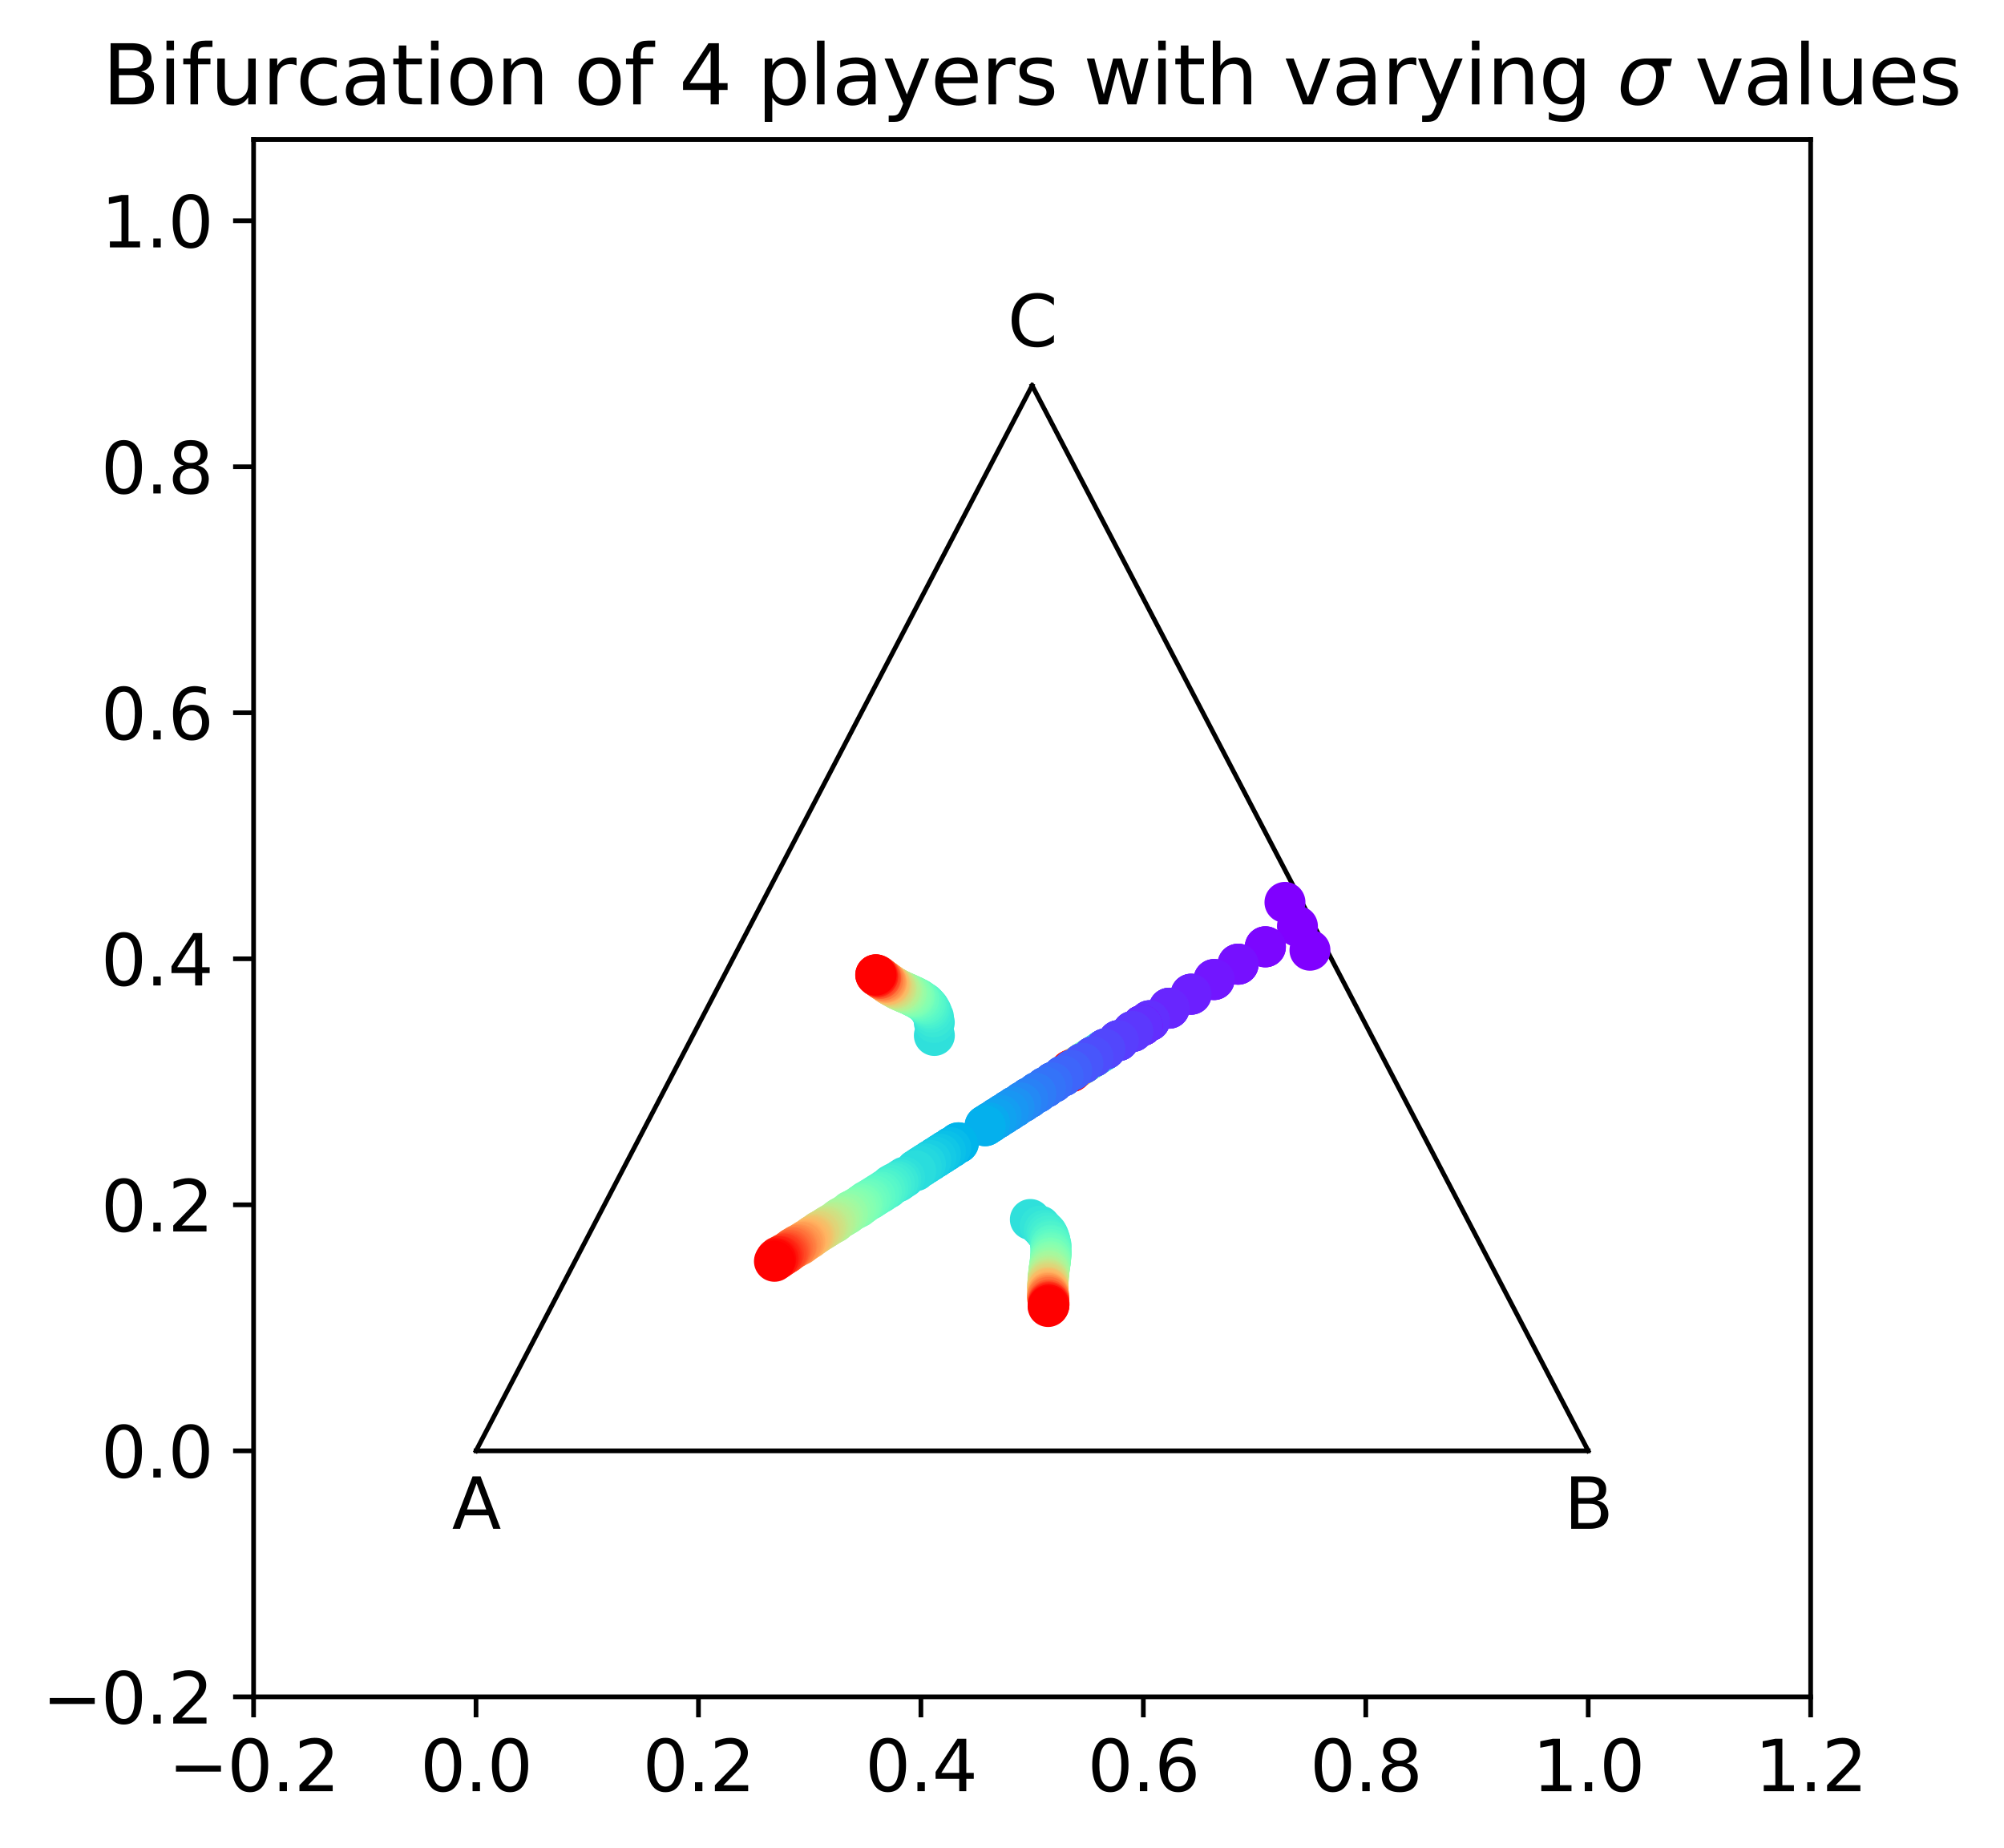 <?xml version="1.0" encoding="utf-8" standalone="no"?>
<!DOCTYPE svg PUBLIC "-//W3C//DTD SVG 1.1//EN"
  "http://www.w3.org/Graphics/SVG/1.1/DTD/svg11.dtd">
<svg xmlns:xlink="http://www.w3.org/1999/xlink" width="342.495pt" height="315.766pt" viewBox="0 0 342.495 315.766" xmlns="http://www.w3.org/2000/svg" version="1.1">
 <defs>
  <style type="text/css">*{stroke-linejoin: round; stroke-linecap: butt}</style>
 </defs>
 <g id="figure_1">
  <g id="patch_1">
   <path d="M 0 315.766 
L 342.495 315.766 
L 342.495 0 
L 0 0 
z
" style="fill: #ffffff"/>
  </g>
  <g id="axes_1">
   <g id="patch_2">
    <path d="M 43.339 289.952 
L 309.451 289.952 
L 309.451 23.84 
L 43.339 23.84 
z
" style="fill: #ffffff"/>
   </g>
   <g id="line2d_1">
    <path d="M 271.435 247.913 
L 81.355 247.913 
M 176.395 65.879 
L 81.355 247.913 
M 176.395 65.879 
L 271.435 247.913 
" clip-path="url(#pf23ec2c976)" style="fill: none; stroke: #000000; stroke-width: 0.8; stroke-linecap: square"/>
   </g>
   <g id="PathCollection_1">
    <defs>
     <path id="C0_0_8aeb627175" d="M 0 3 
C 0.796 3 1.559 2.684 2.121 2.121 
C 2.684 1.559 3 0.796 3 -0 
C 3 -0.796 2.684 -1.559 2.121 -2.121 
C 1.559 -2.684 0.796 -3 0 -3 
C -0.796 -3 -1.559 -2.684 -2.121 -2.121 
C -2.684 -1.559 -3 -0.796 -3 0 
C -3 0.796 -2.684 1.559 -2.121 2.121 
C -1.559 2.684 -0.796 3 0 3 
z
"/>
    </defs>
    <g clip-path="url(#pf23ec2c976)">
     <use xlink:href="#C0_0_8aeb627175" x="221.741" y="158.284" style="fill: #8000ff; stroke: #8000ff"/>
    </g>
    <g clip-path="url(#pf23ec2c976)">
     <use xlink:href="#C0_0_8aeb627175" x="216.231" y="161.802" style="fill: #7c06ff; stroke: #7c06ff"/>
    </g>
    <g clip-path="url(#pf23ec2c976)">
     <use xlink:href="#C0_0_8aeb627175" x="211.559" y="164.784" style="fill: #7610ff; stroke: #7610ff"/>
    </g>
    <g clip-path="url(#pf23ec2c976)">
     <use xlink:href="#C0_0_8aeb627175" x="207.454" y="167.405" style="fill: #7216ff; stroke: #7216ff"/>
    </g>
    <g clip-path="url(#pf23ec2c976)">
     <use xlink:href="#C0_0_8aeb627175" x="203.592" y="169.871" style="fill: #6c1fff; stroke: #6c1fff"/>
    </g>
    <g clip-path="url(#pf23ec2c976)">
     <use xlink:href="#C0_0_8aeb627175" x="199.83" y="172.273" style="fill: #6826fe; stroke: #6826fe"/>
    </g>
    <g clip-path="url(#pf23ec2c976)">
     <use xlink:href="#C0_0_8aeb627175" x="196.495" y="174.402" style="fill: #622ffe; stroke: #622ffe"/>
    </g>
    <g clip-path="url(#pf23ec2c976)">
     <use xlink:href="#C0_0_8aeb627175" x="193.586" y="176.259" style="fill: #5c38fd; stroke: #5c38fd"/>
    </g>
    <g clip-path="url(#pf23ec2c976)">
     <use xlink:href="#C0_0_8aeb627175" x="191.096" y="177.849" style="fill: #583efd; stroke: #583efd"/>
    </g>
    <g clip-path="url(#pf23ec2c976)">
     <use xlink:href="#C0_0_8aeb627175" x="188.983" y="179.198" style="fill: #5247fc; stroke: #5247fc"/>
    </g>
    <g clip-path="url(#pf23ec2c976)">
     <use xlink:href="#C0_0_8aeb627175" x="186.9" y="180.528" style="fill: #4e4dfc; stroke: #4e4dfc"/>
    </g>
    <g clip-path="url(#pf23ec2c976)">
     <use xlink:href="#C0_0_8aeb627175" x="185.044" y="181.713" style="fill: #4856fb; stroke: #4856fb"/>
    </g>
    <g clip-path="url(#pf23ec2c976)">
     <use xlink:href="#C0_0_8aeb627175" x="183.349" y="182.795" style="fill: #425ffa; stroke: #425ffa"/>
    </g>
    <g clip-path="url(#pf23ec2c976)">
     <use xlink:href="#C0_0_8aeb627175" x="181.648" y="183.881" style="fill: #3e65fa; stroke: #3e65fa"/>
    </g>
    <g clip-path="url(#pf23ec2c976)">
     <use xlink:href="#C0_0_8aeb627175" x="180.031" y="184.913" style="fill: #386df9; stroke: #386df9"/>
    </g>
    <g clip-path="url(#pf23ec2c976)">
     <use xlink:href="#C0_0_8aeb627175" x="178.619" y="185.815" style="fill: #3473f8; stroke: #3473f8"/>
    </g>
    <g clip-path="url(#pf23ec2c976)">
     <use xlink:href="#C0_0_8aeb627175" x="177.279" y="186.671" style="fill: #2e7bf7; stroke: #2e7bf7"/>
    </g>
    <g clip-path="url(#pf23ec2c976)">
     <use xlink:href="#C0_0_8aeb627175" x="175.874" y="187.567" style="fill: #2981f6; stroke: #2981f6"/>
    </g>
    <g clip-path="url(#pf23ec2c976)">
     <use xlink:href="#C0_0_8aeb627175" x="174.808" y="188.248" style="fill: #2489f5; stroke: #2489f5"/>
    </g>
    <g clip-path="url(#pf23ec2c976)">
     <use xlink:href="#C0_0_8aeb627175" x="173.44" y="189.121" style="fill: #1e91f3; stroke: #1e91f3"/>
    </g>
    <g clip-path="url(#pf23ec2c976)">
     <use xlink:href="#C0_0_8aeb627175" x="172.484" y="189.732" style="fill: #1996f3; stroke: #1996f3"/>
    </g>
    <g clip-path="url(#pf23ec2c976)">
     <use xlink:href="#C0_0_8aeb627175" x="171.472" y="190.378" style="fill: #149df1; stroke: #149df1"/>
    </g>
    <g clip-path="url(#pf23ec2c976)">
     <use xlink:href="#C0_0_8aeb627175" x="170.428" y="191.044" style="fill: #10a2f0; stroke: #10a2f0"/>
    </g>
    <g clip-path="url(#pf23ec2c976)">
     <use xlink:href="#C0_0_8aeb627175" x="169.082" y="191.904" style="fill: #09a9ee; stroke: #09a9ee"/>
    </g>
    <g clip-path="url(#pf23ec2c976)">
     <use xlink:href="#C0_0_8aeb627175" x="168.362" y="192.363" style="fill: #04b0ed; stroke: #04b0ed"/>
    </g>
    <g clip-path="url(#pf23ec2c976)">
     <use xlink:href="#C0_0_8aeb627175" x="188.676" y="179.393" style="fill: #00b5eb; stroke: #00b5eb"/>
    </g>
    <g clip-path="url(#pf23ec2c976)">
     <use xlink:href="#C0_0_8aeb627175" x="188.66" y="179.404" style="fill: #07bbea; stroke: #07bbea"/>
    </g>
    <g clip-path="url(#pf23ec2c976)">
     <use xlink:href="#C0_0_8aeb627175" x="188.626" y="179.425" style="fill: #0ac0e8; stroke: #0ac0e8"/>
    </g>
    <g clip-path="url(#pf23ec2c976)">
     <use xlink:href="#C0_0_8aeb627175" x="188.64" y="179.416" style="fill: #10c6e6; stroke: #10c6e6"/>
    </g>
    <g clip-path="url(#pf23ec2c976)">
     <use xlink:href="#C0_0_8aeb627175" x="188.515" y="179.496" style="fill: #14cae5; stroke: #14cae5"/>
    </g>
    <g clip-path="url(#pf23ec2c976)">
     <use xlink:href="#C0_0_8aeb627175" x="188.372" y="179.587" style="fill: #1acfe3; stroke: #1acfe3"/>
    </g>
    <g clip-path="url(#pf23ec2c976)">
     <use xlink:href="#C0_0_8aeb627175" x="188.193" y="179.702" style="fill: #20d5e1; stroke: #20d5e1"/>
    </g>
    <g clip-path="url(#pf23ec2c976)">
     <use xlink:href="#C0_0_8aeb627175" x="188" y="179.825" style="fill: #24d8df; stroke: #24d8df"/>
    </g>
    <g clip-path="url(#pf23ec2c976)">
     <use xlink:href="#C0_0_8aeb627175" x="187.705" y="180.019" style="fill: #2adddd; stroke: #2adddd"/>
    </g>
    <g clip-path="url(#pf23ec2c976)">
     <use xlink:href="#C0_0_8aeb627175" x="187.354" y="180.24" style="fill: #2fe0db; stroke: #2fe0db"/>
    </g>
    <g clip-path="url(#pf23ec2c976)">
     <use xlink:href="#C0_0_8aeb627175" x="187.091" y="180.417" style="fill: #34e4d9; stroke: #34e4d9"/>
    </g>
    <g clip-path="url(#pf23ec2c976)">
     <use xlink:href="#C0_0_8aeb627175" x="186.995" y="180.509" style="fill: #3ae8d6; stroke: #3ae8d6"/>
    </g>
    <g clip-path="url(#pf23ec2c976)">
     <use xlink:href="#C0_0_8aeb627175" x="186.899" y="180.542" style="fill: #3febd5; stroke: #3febd5"/>
    </g>
    <g clip-path="url(#pf23ec2c976)">
     <use xlink:href="#C0_0_8aeb627175" x="186.763" y="180.608" style="fill: #44eed2; stroke: #44eed2"/>
    </g>
    <g clip-path="url(#pf23ec2c976)">
     <use xlink:href="#C0_0_8aeb627175" x="186.604" y="180.719" style="fill: #48f1d0; stroke: #48f1d0"/>
    </g>
    <g clip-path="url(#pf23ec2c976)">
     <use xlink:href="#C0_0_8aeb627175" x="186.377" y="180.861" style="fill: #4ef3cd; stroke: #4ef3cd"/>
    </g>
    <g clip-path="url(#pf23ec2c976)">
     <use xlink:href="#C0_0_8aeb627175" x="186.314" y="180.892" style="fill: #54f6cb; stroke: #54f6cb"/>
    </g>
    <g clip-path="url(#pf23ec2c976)">
     <use xlink:href="#C0_0_8aeb627175" x="186.094" y="181.042" style="fill: #58f8c9; stroke: #58f8c9"/>
    </g>
    <g clip-path="url(#pf23ec2c976)">
     <use xlink:href="#C0_0_8aeb627175" x="185.967" y="181.123" style="fill: #5efac6; stroke: #5efac6"/>
    </g>
    <g clip-path="url(#pf23ec2c976)">
     <use xlink:href="#C0_0_8aeb627175" x="185.975" y="181.118" style="fill: #62fbc4; stroke: #62fbc4"/>
    </g>
    <g clip-path="url(#pf23ec2c976)">
     <use xlink:href="#C0_0_8aeb627175" x="185.679" y="181.307" style="fill: #68fcc1; stroke: #68fcc1"/>
    </g>
    <g clip-path="url(#pf23ec2c976)">
     <use xlink:href="#C0_0_8aeb627175" x="185.534" y="181.335" style="fill: #6dfdbf; stroke: #6dfdbf"/>
    </g>
    <g clip-path="url(#pf23ec2c976)">
     <use xlink:href="#C0_0_8aeb627175" x="185.504" y="181.422" style="fill: #72febb; stroke: #72febb"/>
    </g>
    <g clip-path="url(#pf23ec2c976)">
     <use xlink:href="#C0_0_8aeb627175" x="185.474" y="181.437" style="fill: #78ffb8; stroke: #78ffb8"/>
    </g>
    <g clip-path="url(#pf23ec2c976)">
     <use xlink:href="#C0_0_8aeb627175" x="185.389" y="181.511" style="fill: #7dffb6; stroke: #7dffb6"/>
    </g>
    <g clip-path="url(#pf23ec2c976)">
     <use xlink:href="#C0_0_8aeb627175" x="185.268" y="181.569" style="fill: #82ffb3; stroke: #82ffb3"/>
    </g>
    <g clip-path="url(#pf23ec2c976)">
     <use xlink:href="#C0_0_8aeb627175" x="185.135" y="181.654" style="fill: #86ffb0; stroke: #86ffb0"/>
    </g>
    <g clip-path="url(#pf23ec2c976)">
     <use xlink:href="#C0_0_8aeb627175" x="184.908" y="181.779" style="fill: #8cfead; stroke: #8cfead"/>
    </g>
    <g clip-path="url(#pf23ec2c976)">
     <use xlink:href="#C0_0_8aeb627175" x="184.977" y="181.757" style="fill: #92fda9; stroke: #92fda9"/>
    </g>
    <g clip-path="url(#pf23ec2c976)">
     <use xlink:href="#C0_0_8aeb627175" x="184.771" y="181.886" style="fill: #96fca7; stroke: #96fca7"/>
    </g>
    <g clip-path="url(#pf23ec2c976)">
     <use xlink:href="#C0_0_8aeb627175" x="184.669" y="181.951" style="fill: #9cfba4; stroke: #9cfba4"/>
    </g>
    <g clip-path="url(#pf23ec2c976)">
     <use xlink:href="#C0_0_8aeb627175" x="184.69" y="181.908" style="fill: #a0faa1; stroke: #a0faa1"/>
    </g>
    <g clip-path="url(#pf23ec2c976)">
     <use xlink:href="#C0_0_8aeb627175" x="184.586" y="181.985" style="fill: #a6f89d; stroke: #a6f89d"/>
    </g>
    <g clip-path="url(#pf23ec2c976)">
     <use xlink:href="#C0_0_8aeb627175" x="184.423" y="182.109" style="fill: #abf69b; stroke: #abf69b"/>
    </g>
    <g clip-path="url(#pf23ec2c976)">
     <use xlink:href="#C0_0_8aeb627175" x="184.41" y="182.1" style="fill: #b0f397; stroke: #b0f397"/>
    </g>
    <g clip-path="url(#pf23ec2c976)">
     <use xlink:href="#C0_0_8aeb627175" x="184.416" y="182.144" style="fill: #b6f193; stroke: #b6f193"/>
    </g>
    <g clip-path="url(#pf23ec2c976)">
     <use xlink:href="#C0_0_8aeb627175" x="184.195" y="182.254" style="fill: #bbee91; stroke: #bbee91"/>
    </g>
    <g clip-path="url(#pf23ec2c976)">
     <use xlink:href="#C0_0_8aeb627175" x="184.275" y="182.205" style="fill: #c0eb8d; stroke: #c0eb8d"/>
    </g>
    <g clip-path="url(#pf23ec2c976)">
     <use xlink:href="#C0_0_8aeb627175" x="184.063" y="182.338" style="fill: #c4e88a; stroke: #c4e88a"/>
    </g>
    <g clip-path="url(#pf23ec2c976)">
     <use xlink:href="#C0_0_8aeb627175" x="183.964" y="182.402" style="fill: #cbe486; stroke: #cbe486"/>
    </g>
    <g clip-path="url(#pf23ec2c976)">
     <use xlink:href="#C0_0_8aeb627175" x="183.964" y="182.401" style="fill: #d0e082; stroke: #d0e082"/>
    </g>
    <g clip-path="url(#pf23ec2c976)">
     <use xlink:href="#C0_0_8aeb627175" x="184.009" y="182.373" style="fill: #d4dd80; stroke: #d4dd80"/>
    </g>
    <g clip-path="url(#pf23ec2c976)">
     <use xlink:href="#C0_0_8aeb627175" x="183.818" y="182.478" style="fill: #dbd87b; stroke: #dbd87b"/>
    </g>
    <g clip-path="url(#pf23ec2c976)">
     <use xlink:href="#C0_0_8aeb627175" x="183.779" y="182.522" style="fill: #ded579; stroke: #ded579"/>
    </g>
    <g clip-path="url(#pf23ec2c976)">
     <use xlink:href="#C0_0_8aeb627175" x="183.731" y="182.552" style="fill: #e4cf74; stroke: #e4cf74"/>
    </g>
    <g clip-path="url(#pf23ec2c976)">
     <use xlink:href="#C0_0_8aeb627175" x="183.738" y="182.545" style="fill: #ebca70; stroke: #ebca70"/>
    </g>
    <g clip-path="url(#pf23ec2c976)">
     <use xlink:href="#C0_0_8aeb627175" x="183.626" y="182.622" style="fill: #eec66d; stroke: #eec66d"/>
    </g>
    <g clip-path="url(#pf23ec2c976)">
     <use xlink:href="#C0_0_8aeb627175" x="183.726" y="182.553" style="fill: #f4c069; stroke: #f4c069"/>
    </g>
    <g clip-path="url(#pf23ec2c976)">
     <use xlink:href="#C0_0_8aeb627175" x="183.551" y="182.603" style="fill: #f9bb66; stroke: #f9bb66"/>
    </g>
    <g clip-path="url(#pf23ec2c976)">
     <use xlink:href="#C0_0_8aeb627175" x="183.596" y="182.613" style="fill: #feb562; stroke: #feb562"/>
    </g>
    <g clip-path="url(#pf23ec2c976)">
     <use xlink:href="#C0_0_8aeb627175" x="183.569" y="182.65" style="fill: #ffb05f; stroke: #ffb05f"/>
    </g>
    <g clip-path="url(#pf23ec2c976)">
     <use xlink:href="#C0_0_8aeb627175" x="183.46" y="182.713" style="fill: #ffa95b; stroke: #ffa95b"/>
    </g>
    <g clip-path="url(#pf23ec2c976)">
     <use xlink:href="#C0_0_8aeb627175" x="183.416" y="182.77" style="fill: #ffa256; stroke: #ffa256"/>
    </g>
    <g clip-path="url(#pf23ec2c976)">
     <use xlink:href="#C0_0_8aeb627175" x="183.331" y="182.801" style="fill: #ff9d53; stroke: #ff9d53"/>
    </g>
    <g clip-path="url(#pf23ec2c976)">
     <use xlink:href="#C0_0_8aeb627175" x="183.426" y="182.653" style="fill: #ff964f; stroke: #ff964f"/>
    </g>
    <g clip-path="url(#pf23ec2c976)">
     <use xlink:href="#C0_0_8aeb627175" x="183.291" y="182.85" style="fill: #ff914c; stroke: #ff914c"/>
    </g>
    <g clip-path="url(#pf23ec2c976)">
     <use xlink:href="#C0_0_8aeb627175" x="183.276" y="182.828" style="fill: #ff8947; stroke: #ff8947"/>
    </g>
    <g clip-path="url(#pf23ec2c976)">
     <use xlink:href="#C0_0_8aeb627175" x="183.309" y="182.936" style="fill: #ff8143; stroke: #ff8143"/>
    </g>
    <g clip-path="url(#pf23ec2c976)">
     <use xlink:href="#C0_0_8aeb627175" x="183.291" y="182.706" style="fill: #ff7b40; stroke: #ff7b40"/>
    </g>
    <g clip-path="url(#pf23ec2c976)">
     <use xlink:href="#C0_0_8aeb627175" x="183.307" y="182.85" style="fill: #ff733b; stroke: #ff733b"/>
    </g>
    <g clip-path="url(#pf23ec2c976)">
     <use xlink:href="#C0_0_8aeb627175" x="183.272" y="182.851" style="fill: #ff6d38; stroke: #ff6d38"/>
    </g>
    <g clip-path="url(#pf23ec2c976)">
     <use xlink:href="#C0_0_8aeb627175" x="183.309" y="182.821" style="fill: #ff6533; stroke: #ff6533"/>
    </g>
    <g clip-path="url(#pf23ec2c976)">
     <use xlink:href="#C0_0_8aeb627175" x="183.117" y="182.964" style="fill: #ff5f30; stroke: #ff5f30"/>
    </g>
    <g clip-path="url(#pf23ec2c976)">
     <use xlink:href="#C0_0_8aeb627175" x="183.052" y="182.885" style="fill: #ff562c; stroke: #ff562c"/>
    </g>
    <g clip-path="url(#pf23ec2c976)">
     <use xlink:href="#C0_0_8aeb627175" x="183.089" y="182.992" style="fill: #ff4d27; stroke: #ff4d27"/>
    </g>
    <g clip-path="url(#pf23ec2c976)">
     <use xlink:href="#C0_0_8aeb627175" x="183.151" y="182.881" style="fill: #ff4724; stroke: #ff4724"/>
    </g>
    <g clip-path="url(#pf23ec2c976)">
     <use xlink:href="#C0_0_8aeb627175" x="183.126" y="182.88" style="fill: #ff3e1f; stroke: #ff3e1f"/>
    </g>
    <g clip-path="url(#pf23ec2c976)">
     <use xlink:href="#C0_0_8aeb627175" x="183.155" y="183.047" style="fill: #ff381c; stroke: #ff381c"/>
    </g>
    <g clip-path="url(#pf23ec2c976)">
     <use xlink:href="#C0_0_8aeb627175" x="183.061" y="182.936" style="fill: #ff2f18; stroke: #ff2f18"/>
    </g>
    <g clip-path="url(#pf23ec2c976)">
     <use xlink:href="#C0_0_8aeb627175" x="182.885" y="182.952" style="fill: #ff2613; stroke: #ff2613"/>
    </g>
    <g clip-path="url(#pf23ec2c976)">
     <use xlink:href="#C0_0_8aeb627175" x="183.017" y="182.865" style="fill: #ff1f10; stroke: #ff1f10"/>
    </g>
    <g clip-path="url(#pf23ec2c976)">
     <use xlink:href="#C0_0_8aeb627175" x="183.01" y="182.947" style="fill: #ff160b; stroke: #ff160b"/>
    </g>
    <g clip-path="url(#pf23ec2c976)">
     <use xlink:href="#C0_0_8aeb627175" x="183.027" y="183.103" style="fill: #ff1008; stroke: #ff1008"/>
    </g>
    <g clip-path="url(#pf23ec2c976)">
     <use xlink:href="#C0_0_8aeb627175" x="182.907" y="182.959" style="fill: #ff0603; stroke: #ff0603"/>
    </g>
    <g clip-path="url(#pf23ec2c976)">
     <use xlink:href="#C0_0_8aeb627175" x="183.037" y="183.152" style="fill: #ff0000; stroke: #ff0000"/>
    </g>
   </g>
   <g id="PathCollection_2">
    <defs>
     <path id="C1_0_502a5a415f" d="M 0 3 
C 0.796 3 1.559 2.684 2.121 2.121 
C 2.684 1.559 3 0.796 3 -0 
C 3 -0.796 2.684 -1.559 2.121 -2.121 
C 1.559 -2.684 0.796 -3 0 -3 
C -0.796 -3 -1.559 -2.684 -2.121 -2.121 
C -2.684 -1.559 -3 -0.796 -3 0 
C -3 0.796 -2.684 1.559 -2.121 2.121 
C -1.559 2.684 -0.796 3 0 3 
z
"/>
    </defs>
    <g clip-path="url(#pf23ec2c976)">
     <use xlink:href="#C1_0_502a5a415f" x="219.609" y="154.192" style="fill: #8000ff; stroke: #8000ff"/>
    </g>
    <g clip-path="url(#pf23ec2c976)">
     <use xlink:href="#C1_0_502a5a415f" x="216.269" y="161.777" style="fill: #7c06ff; stroke: #7c06ff"/>
    </g>
    <g clip-path="url(#pf23ec2c976)">
     <use xlink:href="#C1_0_502a5a415f" x="211.616" y="164.748" style="fill: #7610ff; stroke: #7610ff"/>
    </g>
    <g clip-path="url(#pf23ec2c976)">
     <use xlink:href="#C1_0_502a5a415f" x="207.504" y="167.373" style="fill: #7216ff; stroke: #7216ff"/>
    </g>
    <g clip-path="url(#pf23ec2c976)">
     <use xlink:href="#C1_0_502a5a415f" x="203.55" y="169.897" style="fill: #6c1fff; stroke: #6c1fff"/>
    </g>
    <g clip-path="url(#pf23ec2c976)">
     <use xlink:href="#C1_0_502a5a415f" x="199.81" y="172.286" style="fill: #6826fe; stroke: #6826fe"/>
    </g>
    <g clip-path="url(#pf23ec2c976)">
     <use xlink:href="#C1_0_502a5a415f" x="196.455" y="174.428" style="fill: #622ffe; stroke: #622ffe"/>
    </g>
    <g clip-path="url(#pf23ec2c976)">
     <use xlink:href="#C1_0_502a5a415f" x="193.595" y="176.254" style="fill: #5c38fd; stroke: #5c38fd"/>
    </g>
    <g clip-path="url(#pf23ec2c976)">
     <use xlink:href="#C1_0_502a5a415f" x="191.183" y="177.793" style="fill: #583efd; stroke: #583efd"/>
    </g>
    <g clip-path="url(#pf23ec2c976)">
     <use xlink:href="#C1_0_502a5a415f" x="188.952" y="179.217" style="fill: #5247fc; stroke: #5247fc"/>
    </g>
    <g clip-path="url(#pf23ec2c976)">
     <use xlink:href="#C1_0_502a5a415f" x="186.797" y="180.593" style="fill: #4e4dfc; stroke: #4e4dfc"/>
    </g>
    <g clip-path="url(#pf23ec2c976)">
     <use xlink:href="#C1_0_502a5a415f" x="185.03" y="181.721" style="fill: #4856fb; stroke: #4856fb"/>
    </g>
    <g clip-path="url(#pf23ec2c976)">
     <use xlink:href="#C1_0_502a5a415f" x="183.361" y="182.787" style="fill: #425ffa; stroke: #425ffa"/>
    </g>
    <g clip-path="url(#pf23ec2c976)">
     <use xlink:href="#C1_0_502a5a415f" x="181.649" y="183.88" style="fill: #3e65fa; stroke: #3e65fa"/>
    </g>
    <g clip-path="url(#pf23ec2c976)">
     <use xlink:href="#C1_0_502a5a415f" x="180.031" y="184.913" style="fill: #386df9; stroke: #386df9"/>
    </g>
    <g clip-path="url(#pf23ec2c976)">
     <use xlink:href="#C1_0_502a5a415f" x="178.621" y="185.814" style="fill: #3473f8; stroke: #3473f8"/>
    </g>
    <g clip-path="url(#pf23ec2c976)">
     <use xlink:href="#C1_0_502a5a415f" x="177.353" y="186.623" style="fill: #2e7bf7; stroke: #2e7bf7"/>
    </g>
    <g clip-path="url(#pf23ec2c976)">
     <use xlink:href="#C1_0_502a5a415f" x="175.886" y="187.56" style="fill: #2981f6; stroke: #2981f6"/>
    </g>
    <g clip-path="url(#pf23ec2c976)">
     <use xlink:href="#C1_0_502a5a415f" x="174.797" y="188.255" style="fill: #2489f5; stroke: #2489f5"/>
    </g>
    <g clip-path="url(#pf23ec2c976)">
     <use xlink:href="#C1_0_502a5a415f" x="173.433" y="189.126" style="fill: #1e91f3; stroke: #1e91f3"/>
    </g>
    <g clip-path="url(#pf23ec2c976)">
     <use xlink:href="#C1_0_502a5a415f" x="172.454" y="189.751" style="fill: #1996f3; stroke: #1996f3"/>
    </g>
    <g clip-path="url(#pf23ec2c976)">
     <use xlink:href="#C1_0_502a5a415f" x="171.486" y="190.369" style="fill: #149df1; stroke: #149df1"/>
    </g>
    <g clip-path="url(#pf23ec2c976)">
     <use xlink:href="#C1_0_502a5a415f" x="170.482" y="191.01" style="fill: #10a2f0; stroke: #10a2f0"/>
    </g>
    <g clip-path="url(#pf23ec2c976)">
     <use xlink:href="#C1_0_502a5a415f" x="169.417" y="191.69" style="fill: #09a9ee; stroke: #09a9ee"/>
    </g>
    <g clip-path="url(#pf23ec2c976)">
     <use xlink:href="#C1_0_502a5a415f" x="168.605" y="192.208" style="fill: #04b0ed; stroke: #04b0ed"/>
    </g>
    <g clip-path="url(#pf23ec2c976)">
     <use xlink:href="#C1_0_502a5a415f" x="163.797" y="195.278" style="fill: #00b5eb; stroke: #00b5eb"/>
    </g>
    <g clip-path="url(#pf23ec2c976)">
     <use xlink:href="#C1_0_502a5a415f" x="162.613" y="196.034" style="fill: #07bbea; stroke: #07bbea"/>
    </g>
    <g clip-path="url(#pf23ec2c976)">
     <use xlink:href="#C1_0_502a5a415f" x="161.63" y="196.662" style="fill: #0ac0e8; stroke: #0ac0e8"/>
    </g>
    <g clip-path="url(#pf23ec2c976)">
     <use xlink:href="#C1_0_502a5a415f" x="160.827" y="197.175" style="fill: #10c6e6; stroke: #10c6e6"/>
    </g>
    <g clip-path="url(#pf23ec2c976)">
     <use xlink:href="#C1_0_502a5a415f" x="159.898" y="197.767" style="fill: #14cae5; stroke: #14cae5"/>
    </g>
    <g clip-path="url(#pf23ec2c976)">
     <use xlink:href="#C1_0_502a5a415f" x="159.036" y="198.318" style="fill: #1acfe3; stroke: #1acfe3"/>
    </g>
    <g clip-path="url(#pf23ec2c976)">
     <use xlink:href="#C1_0_502a5a415f" x="158.236" y="198.828" style="fill: #20d5e1; stroke: #20d5e1"/>
    </g>
    <g clip-path="url(#pf23ec2c976)">
     <use xlink:href="#C1_0_502a5a415f" x="157.416" y="199.352" style="fill: #24d8df; stroke: #24d8df"/>
    </g>
    <g clip-path="url(#pf23ec2c976)">
     <use xlink:href="#C1_0_502a5a415f" x="156.543" y="199.943" style="fill: #2adddd; stroke: #2adddd"/>
    </g>
    <g clip-path="url(#pf23ec2c976)">
     <use xlink:href="#C1_0_502a5a415f" x="159.687" y="176.935" style="fill: #2fe0db; stroke: #2fe0db"/>
    </g>
    <g clip-path="url(#pf23ec2c976)">
     <use xlink:href="#C1_0_502a5a415f" x="159.675" y="174.714" style="fill: #34e4d9; stroke: #34e4d9"/>
    </g>
    <g clip-path="url(#pf23ec2c976)">
     <use xlink:href="#C1_0_502a5a415f" x="159.522" y="173.751" style="fill: #3ae8d6; stroke: #3ae8d6"/>
    </g>
    <g clip-path="url(#pf23ec2c976)">
     <use xlink:href="#C1_0_502a5a415f" x="159.187" y="172.933" style="fill: #3febd5; stroke: #3febd5"/>
    </g>
    <g clip-path="url(#pf23ec2c976)">
     <use xlink:href="#C1_0_502a5a415f" x="158.893" y="172.44" style="fill: #44eed2; stroke: #44eed2"/>
    </g>
    <g clip-path="url(#pf23ec2c976)">
     <use xlink:href="#C1_0_502a5a415f" x="158.714" y="172.141" style="fill: #48f1d0; stroke: #48f1d0"/>
    </g>
    <g clip-path="url(#pf23ec2c976)">
     <use xlink:href="#C1_0_502a5a415f" x="158.405" y="171.81" style="fill: #4ef3cd; stroke: #4ef3cd"/>
    </g>
    <g clip-path="url(#pf23ec2c976)">
     <use xlink:href="#C1_0_502a5a415f" x="158.13" y="171.504" style="fill: #54f6cb; stroke: #54f6cb"/>
    </g>
    <g clip-path="url(#pf23ec2c976)">
     <use xlink:href="#C1_0_502a5a415f" x="157.826" y="171.276" style="fill: #58f8c9; stroke: #58f8c9"/>
    </g>
    <g clip-path="url(#pf23ec2c976)">
     <use xlink:href="#C1_0_502a5a415f" x="157.434" y="171.037" style="fill: #5efac6; stroke: #5efac6"/>
    </g>
    <g clip-path="url(#pf23ec2c976)">
     <use xlink:href="#C1_0_502a5a415f" x="157.121" y="170.817" style="fill: #62fbc4; stroke: #62fbc4"/>
    </g>
    <g clip-path="url(#pf23ec2c976)">
     <use xlink:href="#C1_0_502a5a415f" x="156.966" y="170.696" style="fill: #68fcc1; stroke: #68fcc1"/>
    </g>
    <g clip-path="url(#pf23ec2c976)">
     <use xlink:href="#C1_0_502a5a415f" x="156.595" y="170.519" style="fill: #6dfdbf; stroke: #6dfdbf"/>
    </g>
    <g clip-path="url(#pf23ec2c976)">
     <use xlink:href="#C1_0_502a5a415f" x="156.321" y="170.397" style="fill: #72febb; stroke: #72febb"/>
    </g>
    <g clip-path="url(#pf23ec2c976)">
     <use xlink:href="#C1_0_502a5a415f" x="156.194" y="170.3" style="fill: #78ffb8; stroke: #78ffb8"/>
    </g>
    <g clip-path="url(#pf23ec2c976)">
     <use xlink:href="#C1_0_502a5a415f" x="155.931" y="170.194" style="fill: #7dffb6; stroke: #7dffb6"/>
    </g>
    <g clip-path="url(#pf23ec2c976)">
     <use xlink:href="#C1_0_502a5a415f" x="155.691" y="170.083" style="fill: #82ffb3; stroke: #82ffb3"/>
    </g>
    <g clip-path="url(#pf23ec2c976)">
     <use xlink:href="#C1_0_502a5a415f" x="155.463" y="169.968" style="fill: #86ffb0; stroke: #86ffb0"/>
    </g>
    <g clip-path="url(#pf23ec2c976)">
     <use xlink:href="#C1_0_502a5a415f" x="155.114" y="169.814" style="fill: #8cfead; stroke: #8cfead"/>
    </g>
    <g clip-path="url(#pf23ec2c976)">
     <use xlink:href="#C1_0_502a5a415f" x="154.87" y="169.697" style="fill: #92fda9; stroke: #92fda9"/>
    </g>
    <g clip-path="url(#pf23ec2c976)">
     <use xlink:href="#C1_0_502a5a415f" x="154.763" y="169.687" style="fill: #96fca7; stroke: #96fca7"/>
    </g>
    <g clip-path="url(#pf23ec2c976)">
     <use xlink:href="#C1_0_502a5a415f" x="154.442" y="169.549" style="fill: #9cfba4; stroke: #9cfba4"/>
    </g>
    <g clip-path="url(#pf23ec2c976)">
     <use xlink:href="#C1_0_502a5a415f" x="154.254" y="169.433" style="fill: #a0faa1; stroke: #a0faa1"/>
    </g>
    <g clip-path="url(#pf23ec2c976)">
     <use xlink:href="#C1_0_502a5a415f" x="154.082" y="169.353" style="fill: #a6f89d; stroke: #a6f89d"/>
    </g>
    <g clip-path="url(#pf23ec2c976)">
     <use xlink:href="#C1_0_502a5a415f" x="153.857" y="169.295" style="fill: #abf69b; stroke: #abf69b"/>
    </g>
    <g clip-path="url(#pf23ec2c976)">
     <use xlink:href="#C1_0_502a5a415f" x="153.825" y="169.233" style="fill: #b0f397; stroke: #b0f397"/>
    </g>
    <g clip-path="url(#pf23ec2c976)">
     <use xlink:href="#C1_0_502a5a415f" x="153.631" y="169.163" style="fill: #b6f193; stroke: #b6f193"/>
    </g>
    <g clip-path="url(#pf23ec2c976)">
     <use xlink:href="#C1_0_502a5a415f" x="153.33" y="169.043" style="fill: #bbee91; stroke: #bbee91"/>
    </g>
    <g clip-path="url(#pf23ec2c976)">
     <use xlink:href="#C1_0_502a5a415f" x="153.165" y="168.905" style="fill: #c0eb8d; stroke: #c0eb8d"/>
    </g>
    <g clip-path="url(#pf23ec2c976)">
     <use xlink:href="#C1_0_502a5a415f" x="153.132" y="168.879" style="fill: #c4e88a; stroke: #c4e88a"/>
    </g>
    <g clip-path="url(#pf23ec2c976)">
     <use xlink:href="#C1_0_502a5a415f" x="152.98" y="168.786" style="fill: #cbe486; stroke: #cbe486"/>
    </g>
    <g clip-path="url(#pf23ec2c976)">
     <use xlink:href="#C1_0_502a5a415f" x="152.811" y="168.727" style="fill: #d0e082; stroke: #d0e082"/>
    </g>
    <g clip-path="url(#pf23ec2c976)">
     <use xlink:href="#C1_0_502a5a415f" x="152.677" y="168.649" style="fill: #d4dd80; stroke: #d4dd80"/>
    </g>
    <g clip-path="url(#pf23ec2c976)">
     <use xlink:href="#C1_0_502a5a415f" x="152.445" y="168.535" style="fill: #dbd87b; stroke: #dbd87b"/>
    </g>
    <g clip-path="url(#pf23ec2c976)">
     <use xlink:href="#C1_0_502a5a415f" x="152.41" y="168.48" style="fill: #ded579; stroke: #ded579"/>
    </g>
    <g clip-path="url(#pf23ec2c976)">
     <use xlink:href="#C1_0_502a5a415f" x="152.159" y="168.363" style="fill: #e4cf74; stroke: #e4cf74"/>
    </g>
    <g clip-path="url(#pf23ec2c976)">
     <use xlink:href="#C1_0_502a5a415f" x="152.054" y="168.182" style="fill: #ebca70; stroke: #ebca70"/>
    </g>
    <g clip-path="url(#pf23ec2c976)">
     <use xlink:href="#C1_0_502a5a415f" x="152.042" y="168.217" style="fill: #eec66d; stroke: #eec66d"/>
    </g>
    <g clip-path="url(#pf23ec2c976)">
     <use xlink:href="#C1_0_502a5a415f" x="151.895" y="168.208" style="fill: #f4c069; stroke: #f4c069"/>
    </g>
    <g clip-path="url(#pf23ec2c976)">
     <use xlink:href="#C1_0_502a5a415f" x="151.776" y="168.117" style="fill: #f9bb66; stroke: #f9bb66"/>
    </g>
    <g clip-path="url(#pf23ec2c976)">
     <use xlink:href="#C1_0_502a5a415f" x="151.572" y="167.919" style="fill: #feb562; stroke: #feb562"/>
    </g>
    <g clip-path="url(#pf23ec2c976)">
     <use xlink:href="#C1_0_502a5a415f" x="151.472" y="167.805" style="fill: #ffb05f; stroke: #ffb05f"/>
    </g>
    <g clip-path="url(#pf23ec2c976)">
     <use xlink:href="#C1_0_502a5a415f" x="151.462" y="167.879" style="fill: #ffa95b; stroke: #ffa95b"/>
    </g>
    <g clip-path="url(#pf23ec2c976)">
     <use xlink:href="#C1_0_502a5a415f" x="151.38" y="167.788" style="fill: #ffa256; stroke: #ffa256"/>
    </g>
    <g clip-path="url(#pf23ec2c976)">
     <use xlink:href="#C1_0_502a5a415f" x="151.278" y="167.658" style="fill: #ff9d53; stroke: #ff9d53"/>
    </g>
    <g clip-path="url(#pf23ec2c976)">
     <use xlink:href="#C1_0_502a5a415f" x="151.207" y="167.696" style="fill: #ff964f; stroke: #ff964f"/>
    </g>
    <g clip-path="url(#pf23ec2c976)">
     <use xlink:href="#C1_0_502a5a415f" x="151.114" y="167.529" style="fill: #ff914c; stroke: #ff914c"/>
    </g>
    <g clip-path="url(#pf23ec2c976)">
     <use xlink:href="#C1_0_502a5a415f" x="150.897" y="167.471" style="fill: #ff8947; stroke: #ff8947"/>
    </g>
    <g clip-path="url(#pf23ec2c976)">
     <use xlink:href="#C1_0_502a5a415f" x="150.902" y="167.419" style="fill: #ff8143; stroke: #ff8143"/>
    </g>
    <g clip-path="url(#pf23ec2c976)">
     <use xlink:href="#C1_0_502a5a415f" x="150.764" y="167.443" style="fill: #ff7b40; stroke: #ff7b40"/>
    </g>
    <g clip-path="url(#pf23ec2c976)">
     <use xlink:href="#C1_0_502a5a415f" x="150.63" y="167.208" style="fill: #ff733b; stroke: #ff733b"/>
    </g>
    <g clip-path="url(#pf23ec2c976)">
     <use xlink:href="#C1_0_502a5a415f" x="150.543" y="167.121" style="fill: #ff6d38; stroke: #ff6d38"/>
    </g>
    <g clip-path="url(#pf23ec2c976)">
     <use xlink:href="#C1_0_502a5a415f" x="150.424" y="167.134" style="fill: #ff6533; stroke: #ff6533"/>
    </g>
    <g clip-path="url(#pf23ec2c976)">
     <use xlink:href="#C1_0_502a5a415f" x="150.495" y="167.075" style="fill: #ff5f30; stroke: #ff5f30"/>
    </g>
    <g clip-path="url(#pf23ec2c976)">
     <use xlink:href="#C1_0_502a5a415f" x="150.444" y="167.183" style="fill: #ff562c; stroke: #ff562c"/>
    </g>
    <g clip-path="url(#pf23ec2c976)">
     <use xlink:href="#C1_0_502a5a415f" x="150.328" y="167.017" style="fill: #ff4d27; stroke: #ff4d27"/>
    </g>
    <g clip-path="url(#pf23ec2c976)">
     <use xlink:href="#C1_0_502a5a415f" x="150.285" y="166.986" style="fill: #ff4724; stroke: #ff4724"/>
    </g>
    <g clip-path="url(#pf23ec2c976)">
     <use xlink:href="#C1_0_502a5a415f" x="150.07" y="166.857" style="fill: #ff3e1f; stroke: #ff3e1f"/>
    </g>
    <g clip-path="url(#pf23ec2c976)">
     <use xlink:href="#C1_0_502a5a415f" x="150.03" y="166.697" style="fill: #ff381c; stroke: #ff381c"/>
    </g>
    <g clip-path="url(#pf23ec2c976)">
     <use xlink:href="#C1_0_502a5a415f" x="149.984" y="166.806" style="fill: #ff2f18; stroke: #ff2f18"/>
    </g>
    <g clip-path="url(#pf23ec2c976)">
     <use xlink:href="#C1_0_502a5a415f" x="149.99" y="166.883" style="fill: #ff2613; stroke: #ff2613"/>
    </g>
    <g clip-path="url(#pf23ec2c976)">
     <use xlink:href="#C1_0_502a5a415f" x="149.816" y="166.772" style="fill: #ff1f10; stroke: #ff1f10"/>
    </g>
    <g clip-path="url(#pf23ec2c976)">
     <use xlink:href="#C1_0_502a5a415f" x="149.874" y="166.715" style="fill: #ff160b; stroke: #ff160b"/>
    </g>
    <g clip-path="url(#pf23ec2c976)">
     <use xlink:href="#C1_0_502a5a415f" x="149.687" y="166.56" style="fill: #ff1008; stroke: #ff1008"/>
    </g>
    <g clip-path="url(#pf23ec2c976)">
     <use xlink:href="#C1_0_502a5a415f" x="149.66" y="166.589" style="fill: #ff0603; stroke: #ff0603"/>
    </g>
    <g clip-path="url(#pf23ec2c976)">
     <use xlink:href="#C1_0_502a5a415f" x="149.713" y="166.593" style="fill: #ff0000; stroke: #ff0000"/>
    </g>
   </g>
   <g id="PathCollection_3">
    <defs>
     <path id="C2_0_4f0ec7da18" d="M 0 3 
C 0.796 3 1.559 2.684 2.121 2.121 
C 2.684 1.559 3 0.796 3 -0 
C 3 -0.796 2.684 -1.559 2.121 -2.121 
C 1.559 -2.684 0.796 -3 0 -3 
C -0.796 -3 -1.559 -2.684 -2.121 -2.121 
C -2.684 -1.559 -3 -0.796 -3 0 
C -3 0.796 -2.684 1.559 -2.121 2.121 
C -1.559 2.684 -0.796 3 0 3 
z
"/>
    </defs>
    <g clip-path="url(#pf23ec2c976)">
     <use xlink:href="#C2_0_4f0ec7da18" x="223.88" y="162.372" style="fill: #8000ff; stroke: #8000ff"/>
    </g>
    <g clip-path="url(#pf23ec2c976)">
     <use xlink:href="#C2_0_4f0ec7da18" x="216.27" y="161.777" style="fill: #7c06ff; stroke: #7c06ff"/>
    </g>
    <g clip-path="url(#pf23ec2c976)">
     <use xlink:href="#C2_0_4f0ec7da18" x="211.616" y="164.748" style="fill: #7610ff; stroke: #7610ff"/>
    </g>
    <g clip-path="url(#pf23ec2c976)">
     <use xlink:href="#C2_0_4f0ec7da18" x="207.513" y="167.367" style="fill: #7216ff; stroke: #7216ff"/>
    </g>
    <g clip-path="url(#pf23ec2c976)">
     <use xlink:href="#C2_0_4f0ec7da18" x="203.551" y="169.897" style="fill: #6c1fff; stroke: #6c1fff"/>
    </g>
    <g clip-path="url(#pf23ec2c976)">
     <use xlink:href="#C2_0_4f0ec7da18" x="199.809" y="172.286" style="fill: #6826fe; stroke: #6826fe"/>
    </g>
    <g clip-path="url(#pf23ec2c976)">
     <use xlink:href="#C2_0_4f0ec7da18" x="196.456" y="174.427" style="fill: #622ffe; stroke: #622ffe"/>
    </g>
    <g clip-path="url(#pf23ec2c976)">
     <use xlink:href="#C2_0_4f0ec7da18" x="193.595" y="176.254" style="fill: #5c38fd; stroke: #5c38fd"/>
    </g>
    <g clip-path="url(#pf23ec2c976)">
     <use xlink:href="#C2_0_4f0ec7da18" x="191.182" y="177.794" style="fill: #583efd; stroke: #583efd"/>
    </g>
    <g clip-path="url(#pf23ec2c976)">
     <use xlink:href="#C2_0_4f0ec7da18" x="188.949" y="179.22" style="fill: #5247fc; stroke: #5247fc"/>
    </g>
    <g clip-path="url(#pf23ec2c976)">
     <use xlink:href="#C2_0_4f0ec7da18" x="186.874" y="180.544" style="fill: #4e4dfc; stroke: #4e4dfc"/>
    </g>
    <g clip-path="url(#pf23ec2c976)">
     <use xlink:href="#C2_0_4f0ec7da18" x="185.048" y="181.71" style="fill: #4856fb; stroke: #4856fb"/>
    </g>
    <g clip-path="url(#pf23ec2c976)">
     <use xlink:href="#C2_0_4f0ec7da18" x="183.359" y="182.789" style="fill: #425ffa; stroke: #425ffa"/>
    </g>
    <g clip-path="url(#pf23ec2c976)">
     <use xlink:href="#C2_0_4f0ec7da18" x="181.649" y="183.88" style="fill: #3e65fa; stroke: #3e65fa"/>
    </g>
    <g clip-path="url(#pf23ec2c976)">
     <use xlink:href="#C2_0_4f0ec7da18" x="180.031" y="184.913" style="fill: #386df9; stroke: #386df9"/>
    </g>
    <g clip-path="url(#pf23ec2c976)">
     <use xlink:href="#C2_0_4f0ec7da18" x="178.62" y="185.814" style="fill: #3473f8; stroke: #3473f8"/>
    </g>
    <g clip-path="url(#pf23ec2c976)">
     <use xlink:href="#C2_0_4f0ec7da18" x="177.351" y="186.625" style="fill: #2e7bf7; stroke: #2e7bf7"/>
    </g>
    <g clip-path="url(#pf23ec2c976)">
     <use xlink:href="#C2_0_4f0ec7da18" x="175.886" y="187.56" style="fill: #2981f6; stroke: #2981f6"/>
    </g>
    <g clip-path="url(#pf23ec2c976)">
     <use xlink:href="#C2_0_4f0ec7da18" x="174.8" y="188.253" style="fill: #2489f5; stroke: #2489f5"/>
    </g>
    <g clip-path="url(#pf23ec2c976)">
     <use xlink:href="#C2_0_4f0ec7da18" x="173.433" y="189.126" style="fill: #1e91f3; stroke: #1e91f3"/>
    </g>
    <g clip-path="url(#pf23ec2c976)">
     <use xlink:href="#C2_0_4f0ec7da18" x="172.455" y="189.75" style="fill: #1996f3; stroke: #1996f3"/>
    </g>
    <g clip-path="url(#pf23ec2c976)">
     <use xlink:href="#C2_0_4f0ec7da18" x="171.486" y="190.369" style="fill: #149df1; stroke: #149df1"/>
    </g>
    <g clip-path="url(#pf23ec2c976)">
     <use xlink:href="#C2_0_4f0ec7da18" x="170.328" y="191.108" style="fill: #10a2f0; stroke: #10a2f0"/>
    </g>
    <g clip-path="url(#pf23ec2c976)">
     <use xlink:href="#C2_0_4f0ec7da18" x="169.416" y="191.69" style="fill: #09a9ee; stroke: #09a9ee"/>
    </g>
    <g clip-path="url(#pf23ec2c976)">
     <use xlink:href="#C2_0_4f0ec7da18" x="168.54" y="192.249" style="fill: #04b0ed; stroke: #04b0ed"/>
    </g>
    <g clip-path="url(#pf23ec2c976)">
     <use xlink:href="#C2_0_4f0ec7da18" x="163.8" y="195.276" style="fill: #00b5eb; stroke: #00b5eb"/>
    </g>
    <g clip-path="url(#pf23ec2c976)">
     <use xlink:href="#C2_0_4f0ec7da18" x="162.603" y="196.04" style="fill: #07bbea; stroke: #07bbea"/>
    </g>
    <g clip-path="url(#pf23ec2c976)">
     <use xlink:href="#C2_0_4f0ec7da18" x="161.621" y="196.667" style="fill: #0ac0e8; stroke: #0ac0e8"/>
    </g>
    <g clip-path="url(#pf23ec2c976)">
     <use xlink:href="#C2_0_4f0ec7da18" x="160.82" y="197.179" style="fill: #10c6e6; stroke: #10c6e6"/>
    </g>
    <g clip-path="url(#pf23ec2c976)">
     <use xlink:href="#C2_0_4f0ec7da18" x="159.914" y="197.757" style="fill: #14cae5; stroke: #14cae5"/>
    </g>
    <g clip-path="url(#pf23ec2c976)">
     <use xlink:href="#C2_0_4f0ec7da18" x="159.011" y="198.334" style="fill: #1acfe3; stroke: #1acfe3"/>
    </g>
    <g clip-path="url(#pf23ec2c976)">
     <use xlink:href="#C2_0_4f0ec7da18" x="158.236" y="198.828" style="fill: #20d5e1; stroke: #20d5e1"/>
    </g>
    <g clip-path="url(#pf23ec2c976)">
     <use xlink:href="#C2_0_4f0ec7da18" x="157.423" y="199.347" style="fill: #24d8df; stroke: #24d8df"/>
    </g>
    <g clip-path="url(#pf23ec2c976)">
     <use xlink:href="#C2_0_4f0ec7da18" x="156.584" y="199.868" style="fill: #2adddd; stroke: #2adddd"/>
    </g>
    <g clip-path="url(#pf23ec2c976)">
     <use xlink:href="#C2_0_4f0ec7da18" x="176.092" y="208.381" style="fill: #2fe0db; stroke: #2fe0db"/>
    </g>
    <g clip-path="url(#pf23ec2c976)">
     <use xlink:href="#C2_0_4f0ec7da18" x="177.78" y="209.506" style="fill: #34e4d9; stroke: #34e4d9"/>
    </g>
    <g clip-path="url(#pf23ec2c976)">
     <use xlink:href="#C2_0_4f0ec7da18" x="178.466" y="210.254" style="fill: #3ae8d6; stroke: #3ae8d6"/>
    </g>
    <g clip-path="url(#pf23ec2c976)">
     <use xlink:href="#C2_0_4f0ec7da18" x="178.908" y="210.707" style="fill: #3febd5; stroke: #3febd5"/>
    </g>
    <g clip-path="url(#pf23ec2c976)">
     <use xlink:href="#C2_0_4f0ec7da18" x="179.189" y="211.221" style="fill: #44eed2; stroke: #44eed2"/>
    </g>
    <g clip-path="url(#pf23ec2c976)">
     <use xlink:href="#C2_0_4f0ec7da18" x="179.406" y="211.853" style="fill: #48f1d0; stroke: #48f1d0"/>
    </g>
    <g clip-path="url(#pf23ec2c976)">
     <use xlink:href="#C2_0_4f0ec7da18" x="179.478" y="212.176" style="fill: #4ef3cd; stroke: #4ef3cd"/>
    </g>
    <g clip-path="url(#pf23ec2c976)">
     <use xlink:href="#C2_0_4f0ec7da18" x="179.62" y="212.759" style="fill: #54f6cb; stroke: #54f6cb"/>
    </g>
    <g clip-path="url(#pf23ec2c976)">
     <use xlink:href="#C2_0_4f0ec7da18" x="179.608" y="212.997" style="fill: #58f8c9; stroke: #58f8c9"/>
    </g>
    <g clip-path="url(#pf23ec2c976)">
     <use xlink:href="#C2_0_4f0ec7da18" x="179.599" y="213.492" style="fill: #5efac6; stroke: #5efac6"/>
    </g>
    <g clip-path="url(#pf23ec2c976)">
     <use xlink:href="#C2_0_4f0ec7da18" x="179.615" y="213.902" style="fill: #62fbc4; stroke: #62fbc4"/>
    </g>
    <g clip-path="url(#pf23ec2c976)">
     <use xlink:href="#C2_0_4f0ec7da18" x="179.632" y="214.111" style="fill: #68fcc1; stroke: #68fcc1"/>
    </g>
    <g clip-path="url(#pf23ec2c976)">
     <use xlink:href="#C2_0_4f0ec7da18" x="179.645" y="214.454" style="fill: #6dfdbf; stroke: #6dfdbf"/>
    </g>
    <g clip-path="url(#pf23ec2c976)">
     <use xlink:href="#C2_0_4f0ec7da18" x="179.532" y="214.886" style="fill: #72febb; stroke: #72febb"/>
    </g>
    <g clip-path="url(#pf23ec2c976)">
     <use xlink:href="#C2_0_4f0ec7da18" x="179.556" y="215.048" style="fill: #78ffb8; stroke: #78ffb8"/>
    </g>
    <g clip-path="url(#pf23ec2c976)">
     <use xlink:href="#C2_0_4f0ec7da18" x="179.521" y="215.519" style="fill: #7dffb6; stroke: #7dffb6"/>
    </g>
    <g clip-path="url(#pf23ec2c976)">
     <use xlink:href="#C2_0_4f0ec7da18" x="179.475" y="215.639" style="fill: #82ffb3; stroke: #82ffb3"/>
    </g>
    <g clip-path="url(#pf23ec2c976)">
     <use xlink:href="#C2_0_4f0ec7da18" x="179.451" y="215.915" style="fill: #86ffb0; stroke: #86ffb0"/>
    </g>
    <g clip-path="url(#pf23ec2c976)">
     <use xlink:href="#C2_0_4f0ec7da18" x="179.421" y="216.198" style="fill: #8cfead; stroke: #8cfead"/>
    </g>
    <g clip-path="url(#pf23ec2c976)">
     <use xlink:href="#C2_0_4f0ec7da18" x="179.364" y="216.617" style="fill: #92fda9; stroke: #92fda9"/>
    </g>
    <g clip-path="url(#pf23ec2c976)">
     <use xlink:href="#C2_0_4f0ec7da18" x="179.321" y="216.725" style="fill: #96fca7; stroke: #96fca7"/>
    </g>
    <g clip-path="url(#pf23ec2c976)">
     <use xlink:href="#C2_0_4f0ec7da18" x="179.268" y="217.102" style="fill: #9cfba4; stroke: #9cfba4"/>
    </g>
    <g clip-path="url(#pf23ec2c976)">
     <use xlink:href="#C2_0_4f0ec7da18" x="179.277" y="217.19" style="fill: #a0faa1; stroke: #a0faa1"/>
    </g>
    <g clip-path="url(#pf23ec2c976)">
     <use xlink:href="#C2_0_4f0ec7da18" x="179.266" y="217.414" style="fill: #a6f89d; stroke: #a6f89d"/>
    </g>
    <g clip-path="url(#pf23ec2c976)">
     <use xlink:href="#C2_0_4f0ec7da18" x="179.174" y="217.79" style="fill: #abf69b; stroke: #abf69b"/>
    </g>
    <g clip-path="url(#pf23ec2c976)">
     <use xlink:href="#C2_0_4f0ec7da18" x="179.217" y="218.015" style="fill: #b0f397; stroke: #b0f397"/>
    </g>
    <g clip-path="url(#pf23ec2c976)">
     <use xlink:href="#C2_0_4f0ec7da18" x="179.157" y="218.226" style="fill: #b6f193; stroke: #b6f193"/>
    </g>
    <g clip-path="url(#pf23ec2c976)">
     <use xlink:href="#C2_0_4f0ec7da18" x="179.109" y="218.42" style="fill: #bbee91; stroke: #bbee91"/>
    </g>
    <g clip-path="url(#pf23ec2c976)">
     <use xlink:href="#C2_0_4f0ec7da18" x="179.133" y="218.646" style="fill: #c0eb8d; stroke: #c0eb8d"/>
    </g>
    <g clip-path="url(#pf23ec2c976)">
     <use xlink:href="#C2_0_4f0ec7da18" x="179.138" y="218.691" style="fill: #c4e88a; stroke: #c4e88a"/>
    </g>
    <g clip-path="url(#pf23ec2c976)">
     <use xlink:href="#C2_0_4f0ec7da18" x="179.133" y="218.884" style="fill: #cbe486; stroke: #cbe486"/>
    </g>
    <g clip-path="url(#pf23ec2c976)">
     <use xlink:href="#C2_0_4f0ec7da18" x="179.097" y="219.075" style="fill: #d0e082; stroke: #d0e082"/>
    </g>
    <g clip-path="url(#pf23ec2c976)">
     <use xlink:href="#C2_0_4f0ec7da18" x="179.089" y="219.243" style="fill: #d4dd80; stroke: #d4dd80"/>
    </g>
    <g clip-path="url(#pf23ec2c976)">
     <use xlink:href="#C2_0_4f0ec7da18" x="179.094" y="219.385" style="fill: #dbd87b; stroke: #dbd87b"/>
    </g>
    <g clip-path="url(#pf23ec2c976)">
     <use xlink:href="#C2_0_4f0ec7da18" x="179.087" y="219.584" style="fill: #ded579; stroke: #ded579"/>
    </g>
    <g clip-path="url(#pf23ec2c976)">
     <use xlink:href="#C2_0_4f0ec7da18" x="179.052" y="219.883" style="fill: #e4cf74; stroke: #e4cf74"/>
    </g>
    <g clip-path="url(#pf23ec2c976)">
     <use xlink:href="#C2_0_4f0ec7da18" x="179.144" y="220.072" style="fill: #ebca70; stroke: #ebca70"/>
    </g>
    <g clip-path="url(#pf23ec2c976)">
     <use xlink:href="#C2_0_4f0ec7da18" x="179.105" y="220.07" style="fill: #eec66d; stroke: #eec66d"/>
    </g>
    <g clip-path="url(#pf23ec2c976)">
     <use xlink:href="#C2_0_4f0ec7da18" x="179.045" y="220.212" style="fill: #f4c069; stroke: #f4c069"/>
    </g>
    <g clip-path="url(#pf23ec2c976)">
     <use xlink:href="#C2_0_4f0ec7da18" x="179.115" y="220.338" style="fill: #f9bb66; stroke: #f9bb66"/>
    </g>
    <g clip-path="url(#pf23ec2c976)">
     <use xlink:href="#C2_0_4f0ec7da18" x="179.132" y="220.654" style="fill: #feb562; stroke: #feb562"/>
    </g>
    <g clip-path="url(#pf23ec2c976)">
     <use xlink:href="#C2_0_4f0ec7da18" x="179.151" y="220.817" style="fill: #ffb05f; stroke: #ffb05f"/>
    </g>
    <g clip-path="url(#pf23ec2c976)">
     <use xlink:href="#C2_0_4f0ec7da18" x="179.066" y="220.907" style="fill: #ffa95b; stroke: #ffa95b"/>
    </g>
    <g clip-path="url(#pf23ec2c976)">
     <use xlink:href="#C2_0_4f0ec7da18" x="179.081" y="221.034" style="fill: #ffa256; stroke: #ffa256"/>
    </g>
    <g clip-path="url(#pf23ec2c976)">
     <use xlink:href="#C2_0_4f0ec7da18" x="179.168" y="221.077" style="fill: #ff9d53; stroke: #ff9d53"/>
    </g>
    <g clip-path="url(#pf23ec2c976)">
     <use xlink:href="#C2_0_4f0ec7da18" x="179.173" y="221.334" style="fill: #ff964f; stroke: #ff964f"/>
    </g>
    <g clip-path="url(#pf23ec2c976)">
     <use xlink:href="#C2_0_4f0ec7da18" x="179.17" y="221.304" style="fill: #ff914c; stroke: #ff914c"/>
    </g>
    <g clip-path="url(#pf23ec2c976)">
     <use xlink:href="#C2_0_4f0ec7da18" x="179.144" y="221.416" style="fill: #ff8947; stroke: #ff8947"/>
    </g>
    <g clip-path="url(#pf23ec2c976)">
     <use xlink:href="#C2_0_4f0ec7da18" x="179.006" y="221.681" style="fill: #ff8143; stroke: #ff8143"/>
    </g>
    <g clip-path="url(#pf23ec2c976)">
     <use xlink:href="#C2_0_4f0ec7da18" x="179.211" y="221.652" style="fill: #ff7b40; stroke: #ff7b40"/>
    </g>
    <g clip-path="url(#pf23ec2c976)">
     <use xlink:href="#C2_0_4f0ec7da18" x="179.196" y="221.737" style="fill: #ff733b; stroke: #ff733b"/>
    </g>
    <g clip-path="url(#pf23ec2c976)">
     <use xlink:href="#C2_0_4f0ec7da18" x="179.222" y="222.049" style="fill: #ff6d38; stroke: #ff6d38"/>
    </g>
    <g clip-path="url(#pf23ec2c976)">
     <use xlink:href="#C2_0_4f0ec7da18" x="179.149" y="222.158" style="fill: #ff6533; stroke: #ff6533"/>
    </g>
    <g clip-path="url(#pf23ec2c976)">
     <use xlink:href="#C2_0_4f0ec7da18" x="179.215" y="222.121" style="fill: #ff5f30; stroke: #ff5f30"/>
    </g>
    <g clip-path="url(#pf23ec2c976)">
     <use xlink:href="#C2_0_4f0ec7da18" x="179.258" y="222.227" style="fill: #ff562c; stroke: #ff562c"/>
    </g>
    <g clip-path="url(#pf23ec2c976)">
     <use xlink:href="#C2_0_4f0ec7da18" x="179.141" y="222.417" style="fill: #ff4d27; stroke: #ff4d27"/>
    </g>
    <g clip-path="url(#pf23ec2c976)">
     <use xlink:href="#C2_0_4f0ec7da18" x="179.216" y="222.55" style="fill: #ff4724; stroke: #ff4724"/>
    </g>
    <g clip-path="url(#pf23ec2c976)">
     <use xlink:href="#C2_0_4f0ec7da18" x="179.249" y="222.466" style="fill: #ff3e1f; stroke: #ff3e1f"/>
    </g>
    <g clip-path="url(#pf23ec2c976)">
     <use xlink:href="#C2_0_4f0ec7da18" x="179.143" y="222.641" style="fill: #ff381c; stroke: #ff381c"/>
    </g>
    <g clip-path="url(#pf23ec2c976)">
     <use xlink:href="#C2_0_4f0ec7da18" x="179.263" y="222.59" style="fill: #ff2f18; stroke: #ff2f18"/>
    </g>
    <g clip-path="url(#pf23ec2c976)">
     <use xlink:href="#C2_0_4f0ec7da18" x="179.286" y="222.813" style="fill: #ff2613; stroke: #ff2613"/>
    </g>
    <g clip-path="url(#pf23ec2c976)">
     <use xlink:href="#C2_0_4f0ec7da18" x="179.221" y="222.775" style="fill: #ff1f10; stroke: #ff1f10"/>
    </g>
    <g clip-path="url(#pf23ec2c976)">
     <use xlink:href="#C2_0_4f0ec7da18" x="179.244" y="223.111" style="fill: #ff160b; stroke: #ff160b"/>
    </g>
    <g clip-path="url(#pf23ec2c976)">
     <use xlink:href="#C2_0_4f0ec7da18" x="179.145" y="223.027" style="fill: #ff1008; stroke: #ff1008"/>
    </g>
    <g clip-path="url(#pf23ec2c976)">
     <use xlink:href="#C2_0_4f0ec7da18" x="179.269" y="223.008" style="fill: #ff0603; stroke: #ff0603"/>
    </g>
    <g clip-path="url(#pf23ec2c976)">
     <use xlink:href="#C2_0_4f0ec7da18" x="179.126" y="223.252" style="fill: #ff0000; stroke: #ff0000"/>
    </g>
   </g>
   <g id="PathCollection_4">
    <defs>
     <path id="C3_0_2f34a0f4bd" d="M 0 3 
C 0.796 3 1.559 2.684 2.121 2.121 
C 2.684 1.559 3 0.796 3 -0 
C 3 -0.796 2.684 -1.559 2.121 -2.121 
C 1.559 -2.684 0.796 -3 0 -3 
C -0.796 -3 -1.559 -2.684 -2.121 -2.121 
C -2.684 -1.559 -3 -0.796 -3 0 
C -3 0.796 -2.684 1.559 -2.121 2.121 
C -1.559 2.684 -0.796 3 0 3 
z
"/>
    </defs>
    <g clip-path="url(#pf23ec2c976)">
     <use xlink:href="#C3_0_2f34a0f4bd" x="195.187" y="175.237" style="fill: #8000ff; stroke: #8000ff"/>
    </g>
    <g clip-path="url(#pf23ec2c976)">
     <use xlink:href="#C3_0_2f34a0f4bd" x="195.187" y="175.237" style="fill: #7c06ff; stroke: #7c06ff"/>
    </g>
    <g clip-path="url(#pf23ec2c976)">
     <use xlink:href="#C3_0_2f34a0f4bd" x="195.187" y="175.237" style="fill: #7610ff; stroke: #7610ff"/>
    </g>
    <g clip-path="url(#pf23ec2c976)">
     <use xlink:href="#C3_0_2f34a0f4bd" x="195.187" y="175.237" style="fill: #7216ff; stroke: #7216ff"/>
    </g>
    <g clip-path="url(#pf23ec2c976)">
     <use xlink:href="#C3_0_2f34a0f4bd" x="195.187" y="175.237" style="fill: #6c1fff; stroke: #6c1fff"/>
    </g>
    <g clip-path="url(#pf23ec2c976)">
     <use xlink:href="#C3_0_2f34a0f4bd" x="195.187" y="175.237" style="fill: #6826fe; stroke: #6826fe"/>
    </g>
    <g clip-path="url(#pf23ec2c976)">
     <use xlink:href="#C3_0_2f34a0f4bd" x="195.187" y="175.237" style="fill: #622ffe; stroke: #622ffe"/>
    </g>
    <g clip-path="url(#pf23ec2c976)">
     <use xlink:href="#C3_0_2f34a0f4bd" x="193.613" y="176.242" style="fill: #5c38fd; stroke: #5c38fd"/>
    </g>
    <g clip-path="url(#pf23ec2c976)">
     <use xlink:href="#C3_0_2f34a0f4bd" x="191.121" y="177.833" style="fill: #583efd; stroke: #583efd"/>
    </g>
    <g clip-path="url(#pf23ec2c976)">
     <use xlink:href="#C3_0_2f34a0f4bd" x="188.84" y="179.29" style="fill: #5247fc; stroke: #5247fc"/>
    </g>
    <g clip-path="url(#pf23ec2c976)">
     <use xlink:href="#C3_0_2f34a0f4bd" x="186.782" y="180.603" style="fill: #4e4dfc; stroke: #4e4dfc"/>
    </g>
    <g clip-path="url(#pf23ec2c976)">
     <use xlink:href="#C3_0_2f34a0f4bd" x="185.07" y="181.696" style="fill: #4856fb; stroke: #4856fb"/>
    </g>
    <g clip-path="url(#pf23ec2c976)">
     <use xlink:href="#C3_0_2f34a0f4bd" x="183.158" y="182.917" style="fill: #425ffa; stroke: #425ffa"/>
    </g>
    <g clip-path="url(#pf23ec2c976)">
     <use xlink:href="#C3_0_2f34a0f4bd" x="181.687" y="183.856" style="fill: #3e65fa; stroke: #3e65fa"/>
    </g>
    <g clip-path="url(#pf23ec2c976)">
     <use xlink:href="#C3_0_2f34a0f4bd" x="179.831" y="185.041" style="fill: #386df9; stroke: #386df9"/>
    </g>
    <g clip-path="url(#pf23ec2c976)">
     <use xlink:href="#C3_0_2f34a0f4bd" x="178.665" y="185.785" style="fill: #3473f8; stroke: #3473f8"/>
    </g>
    <g clip-path="url(#pf23ec2c976)">
     <use xlink:href="#C3_0_2f34a0f4bd" x="177.036" y="186.826" style="fill: #2e7bf7; stroke: #2e7bf7"/>
    </g>
    <g clip-path="url(#pf23ec2c976)">
     <use xlink:href="#C3_0_2f34a0f4bd" x="175.639" y="187.718" style="fill: #2981f6; stroke: #2981f6"/>
    </g>
    <g clip-path="url(#pf23ec2c976)">
     <use xlink:href="#C3_0_2f34a0f4bd" x="174.475" y="188.461" style="fill: #2489f5; stroke: #2489f5"/>
    </g>
    <g clip-path="url(#pf23ec2c976)">
     <use xlink:href="#C3_0_2f34a0f4bd" x="173.311" y="189.204" style="fill: #1e91f3; stroke: #1e91f3"/>
    </g>
    <g clip-path="url(#pf23ec2c976)">
     <use xlink:href="#C3_0_2f34a0f4bd" x="172.329" y="189.831" style="fill: #1996f3; stroke: #1996f3"/>
    </g>
    <g clip-path="url(#pf23ec2c976)">
     <use xlink:href="#C3_0_2f34a0f4bd" x="171.099" y="190.616" style="fill: #149df1; stroke: #149df1"/>
    </g>
    <g clip-path="url(#pf23ec2c976)">
     <use xlink:href="#C3_0_2f34a0f4bd" x="170.248" y="191.159" style="fill: #10a2f0; stroke: #10a2f0"/>
    </g>
    <g clip-path="url(#pf23ec2c976)">
     <use xlink:href="#C3_0_2f34a0f4bd" x="169.132" y="191.872" style="fill: #09a9ee; stroke: #09a9ee"/>
    </g>
    <g clip-path="url(#pf23ec2c976)">
     <use xlink:href="#C3_0_2f34a0f4bd" x="168.354" y="192.369" style="fill: #04b0ed; stroke: #04b0ed"/>
    </g>
    <g clip-path="url(#pf23ec2c976)">
     <use xlink:href="#C3_0_2f34a0f4bd" x="163.61" y="195.397" style="fill: #00b5eb; stroke: #00b5eb"/>
    </g>
    <g clip-path="url(#pf23ec2c976)">
     <use xlink:href="#C3_0_2f34a0f4bd" x="162.488" y="196.114" style="fill: #07bbea; stroke: #07bbea"/>
    </g>
    <g clip-path="url(#pf23ec2c976)">
     <use xlink:href="#C3_0_2f34a0f4bd" x="161.577" y="196.695" style="fill: #0ac0e8; stroke: #0ac0e8"/>
    </g>
    <g clip-path="url(#pf23ec2c976)">
     <use xlink:href="#C3_0_2f34a0f4bd" x="160.725" y="197.239" style="fill: #10c6e6; stroke: #10c6e6"/>
    </g>
    <g clip-path="url(#pf23ec2c976)">
     <use xlink:href="#C3_0_2f34a0f4bd" x="159.929" y="197.748" style="fill: #14cae5; stroke: #14cae5"/>
    </g>
    <g clip-path="url(#pf23ec2c976)">
     <use xlink:href="#C3_0_2f34a0f4bd" x="159.074" y="198.293" style="fill: #1acfe3; stroke: #1acfe3"/>
    </g>
    <g clip-path="url(#pf23ec2c976)">
     <use xlink:href="#C3_0_2f34a0f4bd" x="158.163" y="198.875" style="fill: #20d5e1; stroke: #20d5e1"/>
    </g>
    <g clip-path="url(#pf23ec2c976)">
     <use xlink:href="#C3_0_2f34a0f4bd" x="157.445" y="199.334" style="fill: #24d8df; stroke: #24d8df"/>
    </g>
    <g clip-path="url(#pf23ec2c976)">
     <use xlink:href="#C3_0_2f34a0f4bd" x="156.486" y="200.047" style="fill: #2adddd; stroke: #2adddd"/>
    </g>
    <g clip-path="url(#pf23ec2c976)">
     <use xlink:href="#C3_0_2f34a0f4bd" x="154.592" y="201.157" style="fill: #2fe0db; stroke: #2fe0db"/>
    </g>
    <g clip-path="url(#pf23ec2c976)">
     <use xlink:href="#C3_0_2f34a0f4bd" x="153.947" y="201.571" style="fill: #34e4d9; stroke: #34e4d9"/>
    </g>
    <g clip-path="url(#pf23ec2c976)">
     <use xlink:href="#C3_0_2f34a0f4bd" x="153.463" y="201.92" style="fill: #3ae8d6; stroke: #3ae8d6"/>
    </g>
    <g clip-path="url(#pf23ec2c976)">
     <use xlink:href="#C3_0_2f34a0f4bd" x="152.853" y="202.186" style="fill: #3febd5; stroke: #3febd5"/>
    </g>
    <g clip-path="url(#pf23ec2c976)">
     <use xlink:href="#C3_0_2f34a0f4bd" x="152.259" y="202.52" style="fill: #44eed2; stroke: #44eed2"/>
    </g>
    <g clip-path="url(#pf23ec2c976)">
     <use xlink:href="#C3_0_2f34a0f4bd" x="151.749" y="203.017" style="fill: #48f1d0; stroke: #48f1d0"/>
    </g>
    <g clip-path="url(#pf23ec2c976)">
     <use xlink:href="#C3_0_2f34a0f4bd" x="151.238" y="203.297" style="fill: #4ef3cd; stroke: #4ef3cd"/>
    </g>
    <g clip-path="url(#pf23ec2c976)">
     <use xlink:href="#C3_0_2f34a0f4bd" x="150.646" y="203.709" style="fill: #54f6cb; stroke: #54f6cb"/>
    </g>
    <g clip-path="url(#pf23ec2c976)">
     <use xlink:href="#C3_0_2f34a0f4bd" x="150.161" y="203.984" style="fill: #58f8c9; stroke: #58f8c9"/>
    </g>
    <g clip-path="url(#pf23ec2c976)">
     <use xlink:href="#C3_0_2f34a0f4bd" x="149.532" y="204.385" style="fill: #5efac6; stroke: #5efac6"/>
    </g>
    <g clip-path="url(#pf23ec2c976)">
     <use xlink:href="#C3_0_2f34a0f4bd" x="148.964" y="204.748" style="fill: #62fbc4; stroke: #62fbc4"/>
    </g>
    <g clip-path="url(#pf23ec2c976)">
     <use xlink:href="#C3_0_2f34a0f4bd" x="148.634" y="204.959" style="fill: #68fcc1; stroke: #68fcc1"/>
    </g>
    <g clip-path="url(#pf23ec2c976)">
     <use xlink:href="#C3_0_2f34a0f4bd" x="148.045" y="205.263" style="fill: #6dfdbf; stroke: #6dfdbf"/>
    </g>
    <g clip-path="url(#pf23ec2c976)">
     <use xlink:href="#C3_0_2f34a0f4bd" x="147.527" y="205.662" style="fill: #72febb; stroke: #72febb"/>
    </g>
    <g clip-path="url(#pf23ec2c976)">
     <use xlink:href="#C3_0_2f34a0f4bd" x="147.192" y="205.88" style="fill: #78ffb8; stroke: #78ffb8"/>
    </g>
    <g clip-path="url(#pf23ec2c976)">
     <use xlink:href="#C3_0_2f34a0f4bd" x="146.729" y="206.279" style="fill: #7dffb6; stroke: #7dffb6"/>
    </g>
    <g clip-path="url(#pf23ec2c976)">
     <use xlink:href="#C3_0_2f34a0f4bd" x="146.303" y="206.447" style="fill: #82ffb3; stroke: #82ffb3"/>
    </g>
    <g clip-path="url(#pf23ec2c976)">
     <use xlink:href="#C3_0_2f34a0f4bd" x="145.874" y="206.721" style="fill: #86ffb0; stroke: #86ffb0"/>
    </g>
    <g clip-path="url(#pf23ec2c976)">
     <use xlink:href="#C3_0_2f34a0f4bd" x="145.327" y="206.944" style="fill: #8cfead; stroke: #8cfead"/>
    </g>
    <g clip-path="url(#pf23ec2c976)">
     <use xlink:href="#C3_0_2f34a0f4bd" x="144.879" y="207.374" style="fill: #92fda9; stroke: #92fda9"/>
    </g>
    <g clip-path="url(#pf23ec2c976)">
     <use xlink:href="#C3_0_2f34a0f4bd" x="144.647" y="207.504" style="fill: #96fca7; stroke: #96fca7"/>
    </g>
    <g clip-path="url(#pf23ec2c976)">
     <use xlink:href="#C3_0_2f34a0f4bd" x="144.077" y="207.869" style="fill: #9cfba4; stroke: #9cfba4"/>
    </g>
    <g clip-path="url(#pf23ec2c976)">
     <use xlink:href="#C3_0_2f34a0f4bd" x="143.763" y="208.009" style="fill: #a0faa1; stroke: #a0faa1"/>
    </g>
    <g clip-path="url(#pf23ec2c976)">
     <use xlink:href="#C3_0_2f34a0f4bd" x="143.379" y="208.252" style="fill: #a6f89d; stroke: #a6f89d"/>
    </g>
    <g clip-path="url(#pf23ec2c976)">
     <use xlink:href="#C3_0_2f34a0f4bd" x="142.971" y="208.574" style="fill: #abf69b; stroke: #abf69b"/>
    </g>
    <g clip-path="url(#pf23ec2c976)">
     <use xlink:href="#C3_0_2f34a0f4bd" x="142.716" y="208.828" style="fill: #b0f397; stroke: #b0f397"/>
    </g>
    <g clip-path="url(#pf23ec2c976)">
     <use xlink:href="#C3_0_2f34a0f4bd" x="142.347" y="209.043" style="fill: #b6f193; stroke: #b6f193"/>
    </g>
    <g clip-path="url(#pf23ec2c976)">
     <use xlink:href="#C3_0_2f34a0f4bd" x="141.932" y="209.238" style="fill: #bbee91; stroke: #bbee91"/>
    </g>
    <g clip-path="url(#pf23ec2c976)">
     <use xlink:href="#C3_0_2f34a0f4bd" x="141.529" y="209.501" style="fill: #c0eb8d; stroke: #c0eb8d"/>
    </g>
    <g clip-path="url(#pf23ec2c976)">
     <use xlink:href="#C3_0_2f34a0f4bd" x="141.31" y="209.635" style="fill: #c4e88a; stroke: #c4e88a"/>
    </g>
    <g clip-path="url(#pf23ec2c976)">
     <use xlink:href="#C3_0_2f34a0f4bd" x="141.031" y="209.811" style="fill: #cbe486; stroke: #cbe486"/>
    </g>
    <g clip-path="url(#pf23ec2c976)">
     <use xlink:href="#C3_0_2f34a0f4bd" x="140.693" y="210.029" style="fill: #d0e082; stroke: #d0e082"/>
    </g>
    <g clip-path="url(#pf23ec2c976)">
     <use xlink:href="#C3_0_2f34a0f4bd" x="140.323" y="210.264" style="fill: #d4dd80; stroke: #d4dd80"/>
    </g>
    <g clip-path="url(#pf23ec2c976)">
     <use xlink:href="#C3_0_2f34a0f4bd" x="139.984" y="210.401" style="fill: #dbd87b; stroke: #dbd87b"/>
    </g>
    <g clip-path="url(#pf23ec2c976)">
     <use xlink:href="#C3_0_2f34a0f4bd" x="139.78" y="210.607" style="fill: #ded579; stroke: #ded579"/>
    </g>
    <g clip-path="url(#pf23ec2c976)">
     <use xlink:href="#C3_0_2f34a0f4bd" x="139.342" y="210.89" style="fill: #e4cf74; stroke: #e4cf74"/>
    </g>
    <g clip-path="url(#pf23ec2c976)">
     <use xlink:href="#C3_0_2f34a0f4bd" x="139.058" y="211.073" style="fill: #ebca70; stroke: #ebca70"/>
    </g>
    <g clip-path="url(#pf23ec2c976)">
     <use xlink:href="#C3_0_2f34a0f4bd" x="138.869" y="211.183" style="fill: #eec66d; stroke: #eec66d"/>
    </g>
    <g clip-path="url(#pf23ec2c976)">
     <use xlink:href="#C3_0_2f34a0f4bd" x="138.65" y="211.333" style="fill: #f4c069; stroke: #f4c069"/>
    </g>
    <g clip-path="url(#pf23ec2c976)">
     <use xlink:href="#C3_0_2f34a0f4bd" x="138.349" y="211.631" style="fill: #f9bb66; stroke: #f9bb66"/>
    </g>
    <g clip-path="url(#pf23ec2c976)">
     <use xlink:href="#C3_0_2f34a0f4bd" x="137.995" y="211.791" style="fill: #feb562; stroke: #feb562"/>
    </g>
    <g clip-path="url(#pf23ec2c976)">
     <use xlink:href="#C3_0_2f34a0f4bd" x="137.66" y="211.969" style="fill: #ffb05f; stroke: #ffb05f"/>
    </g>
    <g clip-path="url(#pf23ec2c976)">
     <use xlink:href="#C3_0_2f34a0f4bd" x="137.52" y="212.158" style="fill: #ffa95b; stroke: #ffa95b"/>
    </g>
    <g clip-path="url(#pf23ec2c976)">
     <use xlink:href="#C3_0_2f34a0f4bd" x="137.251" y="212.309" style="fill: #ffa256; stroke: #ffa256"/>
    </g>
    <g clip-path="url(#pf23ec2c976)">
     <use xlink:href="#C3_0_2f34a0f4bd" x="137.037" y="212.369" style="fill: #ff9d53; stroke: #ff9d53"/>
    </g>
    <g clip-path="url(#pf23ec2c976)">
     <use xlink:href="#C3_0_2f34a0f4bd" x="136.784" y="212.705" style="fill: #ff964f; stroke: #ff964f"/>
    </g>
    <g clip-path="url(#pf23ec2c976)">
     <use xlink:href="#C3_0_2f34a0f4bd" x="136.456" y="212.707" style="fill: #ff914c; stroke: #ff914c"/>
    </g>
    <g clip-path="url(#pf23ec2c976)">
     <use xlink:href="#C3_0_2f34a0f4bd" x="136.185" y="212.826" style="fill: #ff8947; stroke: #ff8947"/>
    </g>
    <g clip-path="url(#pf23ec2c976)">
     <use xlink:href="#C3_0_2f34a0f4bd" x="136.005" y="213.078" style="fill: #ff8143; stroke: #ff8143"/>
    </g>
    <g clip-path="url(#pf23ec2c976)">
     <use xlink:href="#C3_0_2f34a0f4bd" x="135.787" y="213.222" style="fill: #ff7b40; stroke: #ff7b40"/>
    </g>
    <g clip-path="url(#pf23ec2c976)">
     <use xlink:href="#C3_0_2f34a0f4bd" x="135.47" y="213.253" style="fill: #ff733b; stroke: #ff733b"/>
    </g>
    <g clip-path="url(#pf23ec2c976)">
     <use xlink:href="#C3_0_2f34a0f4bd" x="135.235" y="213.507" style="fill: #ff6d38; stroke: #ff6d38"/>
    </g>
    <g clip-path="url(#pf23ec2c976)">
     <use xlink:href="#C3_0_2f34a0f4bd" x="135.036" y="213.638" style="fill: #ff6533; stroke: #ff6533"/>
    </g>
    <g clip-path="url(#pf23ec2c976)">
     <use xlink:href="#C3_0_2f34a0f4bd" x="134.834" y="213.741" style="fill: #ff5f30; stroke: #ff5f30"/>
    </g>
    <g clip-path="url(#pf23ec2c976)">
     <use xlink:href="#C3_0_2f34a0f4bd" x="134.673" y="213.978" style="fill: #ff562c; stroke: #ff562c"/>
    </g>
    <g clip-path="url(#pf23ec2c976)">
     <use xlink:href="#C3_0_2f34a0f4bd" x="134.411" y="214.119" style="fill: #ff4d27; stroke: #ff4d27"/>
    </g>
    <g clip-path="url(#pf23ec2c976)">
     <use xlink:href="#C3_0_2f34a0f4bd" x="134.21" y="214.289" style="fill: #ff4724; stroke: #ff4724"/>
    </g>
    <g clip-path="url(#pf23ec2c976)">
     <use xlink:href="#C3_0_2f34a0f4bd" x="133.918" y="214.28" style="fill: #ff3e1f; stroke: #ff3e1f"/>
    </g>
    <g clip-path="url(#pf23ec2c976)">
     <use xlink:href="#C3_0_2f34a0f4bd" x="133.727" y="214.507" style="fill: #ff381c; stroke: #ff381c"/>
    </g>
    <g clip-path="url(#pf23ec2c976)">
     <use xlink:href="#C3_0_2f34a0f4bd" x="133.581" y="214.696" style="fill: #ff2f18; stroke: #ff2f18"/>
    </g>
    <g clip-path="url(#pf23ec2c976)">
     <use xlink:href="#C3_0_2f34a0f4bd" x="133.32" y="214.711" style="fill: #ff2613; stroke: #ff2613"/>
    </g>
    <g clip-path="url(#pf23ec2c976)">
     <use xlink:href="#C3_0_2f34a0f4bd" x="133.014" y="214.751" style="fill: #ff1f10; stroke: #ff1f10"/>
    </g>
    <g clip-path="url(#pf23ec2c976)">
     <use xlink:href="#C3_0_2f34a0f4bd" x="132.97" y="215.113" style="fill: #ff160b; stroke: #ff160b"/>
    </g>
    <g clip-path="url(#pf23ec2c976)">
     <use xlink:href="#C3_0_2f34a0f4bd" x="132.664" y="215.044" style="fill: #ff1008; stroke: #ff1008"/>
    </g>
    <g clip-path="url(#pf23ec2c976)">
     <use xlink:href="#C3_0_2f34a0f4bd" x="132.551" y="215.215" style="fill: #ff0603; stroke: #ff0603"/>
    </g>
    <g clip-path="url(#pf23ec2c976)">
     <use xlink:href="#C3_0_2f34a0f4bd" x="132.357" y="215.525" style="fill: #ff0000; stroke: #ff0000"/>
    </g>
   </g>
   <g id="matplotlib.axis_1">
    <g id="xtick_1">
     <g id="line2d_2">
      <defs>
       <path id="mfb5a298aa6" d="M 0 0 
L 0 3.5 
" style="stroke: #000000; stroke-width: 0.8"/>
      </defs>
      <g>
       <use xlink:href="#mfb5a298aa6" x="43.339" y="289.952" style="stroke: #000000; stroke-width: 0.8"/>
      </g>
     </g>
     <g id="text_1">
      <!-- −0.2 -->
      <g transform="translate(28.77 306.07) scale(0.12 -0.12)">
       <defs>
        <path id="DejaVuSans-2212" d="M 678 2272 
L 4684 2272 
L 4684 1741 
L 678 1741 
L 678 2272 
z
" transform="scale(0.016)"/>
        <path id="DejaVuSans-30" d="M 2034 4250 
Q 1547 4250 1301 3770 
Q 1056 3291 1056 2328 
Q 1056 1369 1301 889 
Q 1547 409 2034 409 
Q 2525 409 2770 889 
Q 3016 1369 3016 2328 
Q 3016 3291 2770 3770 
Q 2525 4250 2034 4250 
z
M 2034 4750 
Q 2819 4750 3233 4129 
Q 3647 3509 3647 2328 
Q 3647 1150 3233 529 
Q 2819 -91 2034 -91 
Q 1250 -91 836 529 
Q 422 1150 422 2328 
Q 422 3509 836 4129 
Q 1250 4750 2034 4750 
z
" transform="scale(0.016)"/>
        <path id="DejaVuSans-2e" d="M 684 794 
L 1344 794 
L 1344 0 
L 684 0 
L 684 794 
z
" transform="scale(0.016)"/>
        <path id="DejaVuSans-32" d="M 1228 531 
L 3431 531 
L 3431 0 
L 469 0 
L 469 531 
Q 828 903 1448 1529 
Q 2069 2156 2228 2338 
Q 2531 2678 2651 2914 
Q 2772 3150 2772 3378 
Q 2772 3750 2511 3984 
Q 2250 4219 1831 4219 
Q 1534 4219 1204 4116 
Q 875 4013 500 3803 
L 500 4441 
Q 881 4594 1212 4672 
Q 1544 4750 1819 4750 
Q 2544 4750 2975 4387 
Q 3406 4025 3406 3419 
Q 3406 3131 3298 2873 
Q 3191 2616 2906 2266 
Q 2828 2175 2409 1742 
Q 1991 1309 1228 531 
z
" transform="scale(0.016)"/>
       </defs>
       <use xlink:href="#DejaVuSans-2212"/>
       <use xlink:href="#DejaVuSans-30" transform="translate(83.789 0)"/>
       <use xlink:href="#DejaVuSans-2e" transform="translate(147.412 0)"/>
       <use xlink:href="#DejaVuSans-32" transform="translate(179.199 0)"/>
      </g>
     </g>
    </g>
    <g id="xtick_2">
     <g id="line2d_3">
      <g>
       <use xlink:href="#mfb5a298aa6" x="81.355" y="289.952" style="stroke: #000000; stroke-width: 0.8"/>
      </g>
     </g>
     <g id="text_2">
      <!-- 0.0 -->
      <g transform="translate(71.814 306.07) scale(0.12 -0.12)">
       <use xlink:href="#DejaVuSans-30"/>
       <use xlink:href="#DejaVuSans-2e" transform="translate(63.623 0)"/>
       <use xlink:href="#DejaVuSans-30" transform="translate(95.41 0)"/>
      </g>
     </g>
    </g>
    <g id="xtick_3">
     <g id="line2d_4">
      <g>
       <use xlink:href="#mfb5a298aa6" x="119.371" y="289.952" style="stroke: #000000; stroke-width: 0.8"/>
      </g>
     </g>
     <g id="text_3">
      <!-- 0.2 -->
      <g transform="translate(109.829 306.07) scale(0.12 -0.12)">
       <use xlink:href="#DejaVuSans-30"/>
       <use xlink:href="#DejaVuSans-2e" transform="translate(63.623 0)"/>
       <use xlink:href="#DejaVuSans-32" transform="translate(95.41 0)"/>
      </g>
     </g>
    </g>
    <g id="xtick_4">
     <g id="line2d_5">
      <g>
       <use xlink:href="#mfb5a298aa6" x="157.387" y="289.952" style="stroke: #000000; stroke-width: 0.8"/>
      </g>
     </g>
     <g id="text_4">
      <!-- 0.4 -->
      <g transform="translate(147.845 306.07) scale(0.12 -0.12)">
       <defs>
        <path id="DejaVuSans-34" d="M 2419 4116 
L 825 1625 
L 2419 1625 
L 2419 4116 
z
M 2253 4666 
L 3047 4666 
L 3047 1625 
L 3713 1625 
L 3713 1100 
L 3047 1100 
L 3047 0 
L 2419 0 
L 2419 1100 
L 313 1100 
L 313 1709 
L 2253 4666 
z
" transform="scale(0.016)"/>
       </defs>
       <use xlink:href="#DejaVuSans-30"/>
       <use xlink:href="#DejaVuSans-2e" transform="translate(63.623 0)"/>
       <use xlink:href="#DejaVuSans-34" transform="translate(95.41 0)"/>
      </g>
     </g>
    </g>
    <g id="xtick_5">
     <g id="line2d_6">
      <g>
       <use xlink:href="#mfb5a298aa6" x="195.403" y="289.952" style="stroke: #000000; stroke-width: 0.8"/>
      </g>
     </g>
     <g id="text_5">
      <!-- 0.6 -->
      <g transform="translate(185.862 306.07) scale(0.12 -0.12)">
       <defs>
        <path id="DejaVuSans-36" d="M 2113 2584 
Q 1688 2584 1439 2293 
Q 1191 2003 1191 1497 
Q 1191 994 1439 701 
Q 1688 409 2113 409 
Q 2538 409 2786 701 
Q 3034 994 3034 1497 
Q 3034 2003 2786 2293 
Q 2538 2584 2113 2584 
z
M 3366 4563 
L 3366 3988 
Q 3128 4100 2886 4159 
Q 2644 4219 2406 4219 
Q 1781 4219 1451 3797 
Q 1122 3375 1075 2522 
Q 1259 2794 1537 2939 
Q 1816 3084 2150 3084 
Q 2853 3084 3261 2657 
Q 3669 2231 3669 1497 
Q 3669 778 3244 343 
Q 2819 -91 2113 -91 
Q 1303 -91 875 529 
Q 447 1150 447 2328 
Q 447 3434 972 4092 
Q 1497 4750 2381 4750 
Q 2619 4750 2861 4703 
Q 3103 4656 3366 4563 
z
" transform="scale(0.016)"/>
       </defs>
       <use xlink:href="#DejaVuSans-30"/>
       <use xlink:href="#DejaVuSans-2e" transform="translate(63.623 0)"/>
       <use xlink:href="#DejaVuSans-36" transform="translate(95.41 0)"/>
      </g>
     </g>
    </g>
    <g id="xtick_6">
     <g id="line2d_7">
      <g>
       <use xlink:href="#mfb5a298aa6" x="233.419" y="289.952" style="stroke: #000000; stroke-width: 0.8"/>
      </g>
     </g>
     <g id="text_6">
      <!-- 0.8 -->
      <g transform="translate(223.877 306.07) scale(0.12 -0.12)">
       <defs>
        <path id="DejaVuSans-38" d="M 2034 2216 
Q 1584 2216 1326 1975 
Q 1069 1734 1069 1313 
Q 1069 891 1326 650 
Q 1584 409 2034 409 
Q 2484 409 2743 651 
Q 3003 894 3003 1313 
Q 3003 1734 2745 1975 
Q 2488 2216 2034 2216 
z
M 1403 2484 
Q 997 2584 770 2862 
Q 544 3141 544 3541 
Q 544 4100 942 4425 
Q 1341 4750 2034 4750 
Q 2731 4750 3128 4425 
Q 3525 4100 3525 3541 
Q 3525 3141 3298 2862 
Q 3072 2584 2669 2484 
Q 3125 2378 3379 2068 
Q 3634 1759 3634 1313 
Q 3634 634 3220 271 
Q 2806 -91 2034 -91 
Q 1263 -91 848 271 
Q 434 634 434 1313 
Q 434 1759 690 2068 
Q 947 2378 1403 2484 
z
M 1172 3481 
Q 1172 3119 1398 2916 
Q 1625 2713 2034 2713 
Q 2441 2713 2670 2916 
Q 2900 3119 2900 3481 
Q 2900 3844 2670 4047 
Q 2441 4250 2034 4250 
Q 1625 4250 1398 4047 
Q 1172 3844 1172 3481 
z
" transform="scale(0.016)"/>
       </defs>
       <use xlink:href="#DejaVuSans-30"/>
       <use xlink:href="#DejaVuSans-2e" transform="translate(63.623 0)"/>
       <use xlink:href="#DejaVuSans-38" transform="translate(95.41 0)"/>
      </g>
     </g>
    </g>
    <g id="xtick_7">
     <g id="line2d_8">
      <g>
       <use xlink:href="#mfb5a298aa6" x="271.435" y="289.952" style="stroke: #000000; stroke-width: 0.8"/>
      </g>
     </g>
     <g id="text_7">
      <!-- 1.0 -->
      <g transform="translate(261.894 306.07) scale(0.12 -0.12)">
       <defs>
        <path id="DejaVuSans-31" d="M 794 531 
L 1825 531 
L 1825 4091 
L 703 3866 
L 703 4441 
L 1819 4666 
L 2450 4666 
L 2450 531 
L 3481 531 
L 3481 0 
L 794 0 
L 794 531 
z
" transform="scale(0.016)"/>
       </defs>
       <use xlink:href="#DejaVuSans-31"/>
       <use xlink:href="#DejaVuSans-2e" transform="translate(63.623 0)"/>
       <use xlink:href="#DejaVuSans-30" transform="translate(95.41 0)"/>
      </g>
     </g>
    </g>
    <g id="xtick_8">
     <g id="line2d_9">
      <g>
       <use xlink:href="#mfb5a298aa6" x="309.451" y="289.952" style="stroke: #000000; stroke-width: 0.8"/>
      </g>
     </g>
     <g id="text_8">
      <!-- 1.2 -->
      <g transform="translate(299.909 306.07) scale(0.12 -0.12)">
       <use xlink:href="#DejaVuSans-31"/>
       <use xlink:href="#DejaVuSans-2e" transform="translate(63.623 0)"/>
       <use xlink:href="#DejaVuSans-32" transform="translate(95.41 0)"/>
      </g>
     </g>
    </g>
   </g>
   <g id="matplotlib.axis_2">
    <g id="ytick_1">
     <g id="line2d_10">
      <defs>
       <path id="m870bd7020a" d="M 0 0 
L -3.5 0 
" style="stroke: #000000; stroke-width: 0.8"/>
      </defs>
      <g>
       <use xlink:href="#m870bd7020a" x="43.339" y="289.952" style="stroke: #000000; stroke-width: 0.8"/>
      </g>
     </g>
     <g id="text_9">
      <!-- −0.2 -->
      <g transform="translate(7.2 294.511) scale(0.12 -0.12)">
       <use xlink:href="#DejaVuSans-2212"/>
       <use xlink:href="#DejaVuSans-30" transform="translate(83.789 0)"/>
       <use xlink:href="#DejaVuSans-2e" transform="translate(147.412 0)"/>
       <use xlink:href="#DejaVuSans-32" transform="translate(179.199 0)"/>
      </g>
     </g>
    </g>
    <g id="ytick_2">
     <g id="line2d_11">
      <g>
       <use xlink:href="#m870bd7020a" x="43.339" y="247.913" style="stroke: #000000; stroke-width: 0.8"/>
      </g>
     </g>
     <g id="text_10">
      <!-- 0.0 -->
      <g transform="translate(17.256 252.472) scale(0.12 -0.12)">
       <use xlink:href="#DejaVuSans-30"/>
       <use xlink:href="#DejaVuSans-2e" transform="translate(63.623 0)"/>
       <use xlink:href="#DejaVuSans-30" transform="translate(95.41 0)"/>
      </g>
     </g>
    </g>
    <g id="ytick_3">
     <g id="line2d_12">
      <g>
       <use xlink:href="#m870bd7020a" x="43.339" y="205.874" style="stroke: #000000; stroke-width: 0.8"/>
      </g>
     </g>
     <g id="text_11">
      <!-- 0.2 -->
      <g transform="translate(17.256 210.433) scale(0.12 -0.12)">
       <use xlink:href="#DejaVuSans-30"/>
       <use xlink:href="#DejaVuSans-2e" transform="translate(63.623 0)"/>
       <use xlink:href="#DejaVuSans-32" transform="translate(95.41 0)"/>
      </g>
     </g>
    </g>
    <g id="ytick_4">
     <g id="line2d_13">
      <g>
       <use xlink:href="#m870bd7020a" x="43.339" y="163.835" style="stroke: #000000; stroke-width: 0.8"/>
      </g>
     </g>
     <g id="text_12">
      <!-- 0.4 -->
      <g transform="translate(17.256 168.394) scale(0.12 -0.12)">
       <use xlink:href="#DejaVuSans-30"/>
       <use xlink:href="#DejaVuSans-2e" transform="translate(63.623 0)"/>
       <use xlink:href="#DejaVuSans-34" transform="translate(95.41 0)"/>
      </g>
     </g>
    </g>
    <g id="ytick_5">
     <g id="line2d_14">
      <g>
       <use xlink:href="#m870bd7020a" x="43.339" y="121.796" style="stroke: #000000; stroke-width: 0.8"/>
      </g>
     </g>
     <g id="text_13">
      <!-- 0.6 -->
      <g transform="translate(17.256 126.355) scale(0.12 -0.12)">
       <use xlink:href="#DejaVuSans-30"/>
       <use xlink:href="#DejaVuSans-2e" transform="translate(63.623 0)"/>
       <use xlink:href="#DejaVuSans-36" transform="translate(95.41 0)"/>
      </g>
     </g>
    </g>
    <g id="ytick_6">
     <g id="line2d_15">
      <g>
       <use xlink:href="#m870bd7020a" x="43.339" y="79.757" style="stroke: #000000; stroke-width: 0.8"/>
      </g>
     </g>
     <g id="text_14">
      <!-- 0.8 -->
      <g transform="translate(17.256 84.316) scale(0.12 -0.12)">
       <use xlink:href="#DejaVuSans-30"/>
       <use xlink:href="#DejaVuSans-2e" transform="translate(63.623 0)"/>
       <use xlink:href="#DejaVuSans-38" transform="translate(95.41 0)"/>
      </g>
     </g>
    </g>
    <g id="ytick_7">
     <g id="line2d_16">
      <g>
       <use xlink:href="#m870bd7020a" x="43.339" y="37.718" style="stroke: #000000; stroke-width: 0.8"/>
      </g>
     </g>
     <g id="text_15">
      <!-- 1.0 -->
      <g transform="translate(17.256 42.277) scale(0.12 -0.12)">
       <use xlink:href="#DejaVuSans-31"/>
       <use xlink:href="#DejaVuSans-2e" transform="translate(63.623 0)"/>
       <use xlink:href="#DejaVuSans-30" transform="translate(95.41 0)"/>
      </g>
     </g>
    </g>
   </g>
   <g id="line2d_17"/>
   <g id="patch_3">
    <path d="M 43.339 289.952 
L 43.339 23.84 
" style="fill: none; stroke: #000000; stroke-width: 0.8; stroke-linejoin: miter; stroke-linecap: square"/>
   </g>
   <g id="patch_4">
    <path d="M 309.451 289.952 
L 309.451 23.84 
" style="fill: none; stroke: #000000; stroke-width: 0.8; stroke-linejoin: miter; stroke-linecap: square"/>
   </g>
   <g id="patch_5">
    <path d="M 43.339 289.952 
L 309.451 289.952 
" style="fill: none; stroke: #000000; stroke-width: 0.8; stroke-linejoin: miter; stroke-linecap: square"/>
   </g>
   <g id="patch_6">
    <path d="M 43.339 23.84 
L 309.451 23.84 
" style="fill: none; stroke: #000000; stroke-width: 0.8; stroke-linejoin: miter; stroke-linecap: square"/>
   </g>
   <g id="text_16">
    <!-- A -->
    <g transform="translate(77.251 261.235) scale(0.12 -0.12)">
     <defs>
      <path id="DejaVuSans-41" d="M 2188 4044 
L 1331 1722 
L 3047 1722 
L 2188 4044 
z
M 1831 4666 
L 2547 4666 
L 4325 0 
L 3669 0 
L 3244 1197 
L 1141 1197 
L 716 0 
L 50 0 
L 1831 4666 
z
" transform="scale(0.016)"/>
     </defs>
     <use xlink:href="#DejaVuSans-41"/>
    </g>
   </g>
   <g id="text_17">
    <!-- B -->
    <g transform="translate(267.319 261.235) scale(0.12 -0.12)">
     <defs>
      <path id="DejaVuSans-42" d="M 1259 2228 
L 1259 519 
L 2272 519 
Q 2781 519 3026 730 
Q 3272 941 3272 1375 
Q 3272 1813 3026 2020 
Q 2781 2228 2272 2228 
L 1259 2228 
z
M 1259 4147 
L 1259 2741 
L 2194 2741 
Q 2656 2741 2882 2914 
Q 3109 3088 3109 3444 
Q 3109 3797 2882 3972 
Q 2656 4147 2194 4147 
L 1259 4147 
z
M 628 4666 
L 2241 4666 
Q 2963 4666 3353 4366 
Q 3744 4066 3744 3513 
Q 3744 3084 3544 2831 
Q 3344 2578 2956 2516 
Q 3422 2416 3680 2098 
Q 3938 1781 3938 1306 
Q 3938 681 3513 340 
Q 3088 0 2303 0 
L 628 0 
L 628 4666 
z
" transform="scale(0.016)"/>
     </defs>
     <use xlink:href="#DejaVuSans-42"/>
    </g>
   </g>
   <g id="text_18">
    <!-- C -->
    <g transform="translate(172.206 59.179) scale(0.12 -0.12)">
     <defs>
      <path id="DejaVuSans-43" d="M 4122 4306 
L 4122 3641 
Q 3803 3938 3442 4084 
Q 3081 4231 2675 4231 
Q 1875 4231 1450 3742 
Q 1025 3253 1025 2328 
Q 1025 1406 1450 917 
Q 1875 428 2675 428 
Q 3081 428 3442 575 
Q 3803 722 4122 1019 
L 4122 359 
Q 3791 134 3420 21 
Q 3050 -91 2638 -91 
Q 1578 -91 968 557 
Q 359 1206 359 2328 
Q 359 3453 968 4101 
Q 1578 4750 2638 4750 
Q 3056 4750 3426 4639 
Q 3797 4528 4122 4306 
z
" transform="scale(0.016)"/>
     </defs>
     <use xlink:href="#DejaVuSans-43"/>
    </g>
   </g>
   <g id="text_19">
    <!-- Bifurcation of 4 players with varying $\sigma$ values -->
    <g transform="translate(17.495 17.84) scale(0.14 -0.14)">
     <defs>
      <path id="DejaVuSans-69" d="M 603 3500 
L 1178 3500 
L 1178 0 
L 603 0 
L 603 3500 
z
M 603 4863 
L 1178 4863 
L 1178 4134 
L 603 4134 
L 603 4863 
z
" transform="scale(0.016)"/>
      <path id="DejaVuSans-66" d="M 2375 4863 
L 2375 4384 
L 1825 4384 
Q 1516 4384 1395 4259 
Q 1275 4134 1275 3809 
L 1275 3500 
L 2222 3500 
L 2222 3053 
L 1275 3053 
L 1275 0 
L 697 0 
L 697 3053 
L 147 3053 
L 147 3500 
L 697 3500 
L 697 3744 
Q 697 4328 969 4595 
Q 1241 4863 1831 4863 
L 2375 4863 
z
" transform="scale(0.016)"/>
      <path id="DejaVuSans-75" d="M 544 1381 
L 544 3500 
L 1119 3500 
L 1119 1403 
Q 1119 906 1312 657 
Q 1506 409 1894 409 
Q 2359 409 2629 706 
Q 2900 1003 2900 1516 
L 2900 3500 
L 3475 3500 
L 3475 0 
L 2900 0 
L 2900 538 
Q 2691 219 2414 64 
Q 2138 -91 1772 -91 
Q 1169 -91 856 284 
Q 544 659 544 1381 
z
M 1991 3584 
L 1991 3584 
z
" transform="scale(0.016)"/>
      <path id="DejaVuSans-72" d="M 2631 2963 
Q 2534 3019 2420 3045 
Q 2306 3072 2169 3072 
Q 1681 3072 1420 2755 
Q 1159 2438 1159 1844 
L 1159 0 
L 581 0 
L 581 3500 
L 1159 3500 
L 1159 2956 
Q 1341 3275 1631 3429 
Q 1922 3584 2338 3584 
Q 2397 3584 2469 3576 
Q 2541 3569 2628 3553 
L 2631 2963 
z
" transform="scale(0.016)"/>
      <path id="DejaVuSans-63" d="M 3122 3366 
L 3122 2828 
Q 2878 2963 2633 3030 
Q 2388 3097 2138 3097 
Q 1578 3097 1268 2742 
Q 959 2388 959 1747 
Q 959 1106 1268 751 
Q 1578 397 2138 397 
Q 2388 397 2633 464 
Q 2878 531 3122 666 
L 3122 134 
Q 2881 22 2623 -34 
Q 2366 -91 2075 -91 
Q 1284 -91 818 406 
Q 353 903 353 1747 
Q 353 2603 823 3093 
Q 1294 3584 2113 3584 
Q 2378 3584 2631 3529 
Q 2884 3475 3122 3366 
z
" transform="scale(0.016)"/>
      <path id="DejaVuSans-61" d="M 2194 1759 
Q 1497 1759 1228 1600 
Q 959 1441 959 1056 
Q 959 750 1161 570 
Q 1363 391 1709 391 
Q 2188 391 2477 730 
Q 2766 1069 2766 1631 
L 2766 1759 
L 2194 1759 
z
M 3341 1997 
L 3341 0 
L 2766 0 
L 2766 531 
Q 2569 213 2275 61 
Q 1981 -91 1556 -91 
Q 1019 -91 701 211 
Q 384 513 384 1019 
Q 384 1609 779 1909 
Q 1175 2209 1959 2209 
L 2766 2209 
L 2766 2266 
Q 2766 2663 2505 2880 
Q 2244 3097 1772 3097 
Q 1472 3097 1187 3025 
Q 903 2953 641 2809 
L 641 3341 
Q 956 3463 1253 3523 
Q 1550 3584 1831 3584 
Q 2591 3584 2966 3190 
Q 3341 2797 3341 1997 
z
" transform="scale(0.016)"/>
      <path id="DejaVuSans-74" d="M 1172 4494 
L 1172 3500 
L 2356 3500 
L 2356 3053 
L 1172 3053 
L 1172 1153 
Q 1172 725 1289 603 
Q 1406 481 1766 481 
L 2356 481 
L 2356 0 
L 1766 0 
Q 1100 0 847 248 
Q 594 497 594 1153 
L 594 3053 
L 172 3053 
L 172 3500 
L 594 3500 
L 594 4494 
L 1172 4494 
z
" transform="scale(0.016)"/>
      <path id="DejaVuSans-6f" d="M 1959 3097 
Q 1497 3097 1228 2736 
Q 959 2375 959 1747 
Q 959 1119 1226 758 
Q 1494 397 1959 397 
Q 2419 397 2687 759 
Q 2956 1122 2956 1747 
Q 2956 2369 2687 2733 
Q 2419 3097 1959 3097 
z
M 1959 3584 
Q 2709 3584 3137 3096 
Q 3566 2609 3566 1747 
Q 3566 888 3137 398 
Q 2709 -91 1959 -91 
Q 1206 -91 779 398 
Q 353 888 353 1747 
Q 353 2609 779 3096 
Q 1206 3584 1959 3584 
z
" transform="scale(0.016)"/>
      <path id="DejaVuSans-6e" d="M 3513 2113 
L 3513 0 
L 2938 0 
L 2938 2094 
Q 2938 2591 2744 2837 
Q 2550 3084 2163 3084 
Q 1697 3084 1428 2787 
Q 1159 2491 1159 1978 
L 1159 0 
L 581 0 
L 581 3500 
L 1159 3500 
L 1159 2956 
Q 1366 3272 1645 3428 
Q 1925 3584 2291 3584 
Q 2894 3584 3203 3211 
Q 3513 2838 3513 2113 
z
" transform="scale(0.016)"/>
      <path id="DejaVuSans-20" transform="scale(0.016)"/>
      <path id="DejaVuSans-70" d="M 1159 525 
L 1159 -1331 
L 581 -1331 
L 581 3500 
L 1159 3500 
L 1159 2969 
Q 1341 3281 1617 3432 
Q 1894 3584 2278 3584 
Q 2916 3584 3314 3078 
Q 3713 2572 3713 1747 
Q 3713 922 3314 415 
Q 2916 -91 2278 -91 
Q 1894 -91 1617 61 
Q 1341 213 1159 525 
z
M 3116 1747 
Q 3116 2381 2855 2742 
Q 2594 3103 2138 3103 
Q 1681 3103 1420 2742 
Q 1159 2381 1159 1747 
Q 1159 1113 1420 752 
Q 1681 391 2138 391 
Q 2594 391 2855 752 
Q 3116 1113 3116 1747 
z
" transform="scale(0.016)"/>
      <path id="DejaVuSans-6c" d="M 603 4863 
L 1178 4863 
L 1178 0 
L 603 0 
L 603 4863 
z
" transform="scale(0.016)"/>
      <path id="DejaVuSans-79" d="M 2059 -325 
Q 1816 -950 1584 -1140 
Q 1353 -1331 966 -1331 
L 506 -1331 
L 506 -850 
L 844 -850 
Q 1081 -850 1212 -737 
Q 1344 -625 1503 -206 
L 1606 56 
L 191 3500 
L 800 3500 
L 1894 763 
L 2988 3500 
L 3597 3500 
L 2059 -325 
z
" transform="scale(0.016)"/>
      <path id="DejaVuSans-65" d="M 3597 1894 
L 3597 1613 
L 953 1613 
Q 991 1019 1311 708 
Q 1631 397 2203 397 
Q 2534 397 2845 478 
Q 3156 559 3463 722 
L 3463 178 
Q 3153 47 2828 -22 
Q 2503 -91 2169 -91 
Q 1331 -91 842 396 
Q 353 884 353 1716 
Q 353 2575 817 3079 
Q 1281 3584 2069 3584 
Q 2775 3584 3186 3129 
Q 3597 2675 3597 1894 
z
M 3022 2063 
Q 3016 2534 2758 2815 
Q 2500 3097 2075 3097 
Q 1594 3097 1305 2825 
Q 1016 2553 972 2059 
L 3022 2063 
z
" transform="scale(0.016)"/>
      <path id="DejaVuSans-73" d="M 2834 3397 
L 2834 2853 
Q 2591 2978 2328 3040 
Q 2066 3103 1784 3103 
Q 1356 3103 1142 2972 
Q 928 2841 928 2578 
Q 928 2378 1081 2264 
Q 1234 2150 1697 2047 
L 1894 2003 
Q 2506 1872 2764 1633 
Q 3022 1394 3022 966 
Q 3022 478 2636 193 
Q 2250 -91 1575 -91 
Q 1294 -91 989 -36 
Q 684 19 347 128 
L 347 722 
Q 666 556 975 473 
Q 1284 391 1588 391 
Q 1994 391 2212 530 
Q 2431 669 2431 922 
Q 2431 1156 2273 1281 
Q 2116 1406 1581 1522 
L 1381 1569 
Q 847 1681 609 1914 
Q 372 2147 372 2553 
Q 372 3047 722 3315 
Q 1072 3584 1716 3584 
Q 2034 3584 2315 3537 
Q 2597 3491 2834 3397 
z
" transform="scale(0.016)"/>
      <path id="DejaVuSans-77" d="M 269 3500 
L 844 3500 
L 1563 769 
L 2278 3500 
L 2956 3500 
L 3675 769 
L 4391 3500 
L 4966 3500 
L 4050 0 
L 3372 0 
L 2619 2869 
L 1863 0 
L 1184 0 
L 269 3500 
z
" transform="scale(0.016)"/>
      <path id="DejaVuSans-68" d="M 3513 2113 
L 3513 0 
L 2938 0 
L 2938 2094 
Q 2938 2591 2744 2837 
Q 2550 3084 2163 3084 
Q 1697 3084 1428 2787 
Q 1159 2491 1159 1978 
L 1159 0 
L 581 0 
L 581 4863 
L 1159 4863 
L 1159 2956 
Q 1366 3272 1645 3428 
Q 1925 3584 2291 3584 
Q 2894 3584 3203 3211 
Q 3513 2838 3513 2113 
z
" transform="scale(0.016)"/>
      <path id="DejaVuSans-76" d="M 191 3500 
L 800 3500 
L 1894 563 
L 2988 3500 
L 3597 3500 
L 2284 0 
L 1503 0 
L 191 3500 
z
" transform="scale(0.016)"/>
      <path id="DejaVuSans-67" d="M 2906 1791 
Q 2906 2416 2648 2759 
Q 2391 3103 1925 3103 
Q 1463 3103 1205 2759 
Q 947 2416 947 1791 
Q 947 1169 1205 825 
Q 1463 481 1925 481 
Q 2391 481 2648 825 
Q 2906 1169 2906 1791 
z
M 3481 434 
Q 3481 -459 3084 -895 
Q 2688 -1331 1869 -1331 
Q 1566 -1331 1297 -1286 
Q 1028 -1241 775 -1147 
L 775 -588 
Q 1028 -725 1275 -790 
Q 1522 -856 1778 -856 
Q 2344 -856 2625 -561 
Q 2906 -266 2906 331 
L 2906 616 
Q 2728 306 2450 153 
Q 2172 0 1784 0 
Q 1141 0 747 490 
Q 353 981 353 1791 
Q 353 2603 747 3093 
Q 1141 3584 1784 3584 
Q 2172 3584 2450 3431 
Q 2728 3278 2906 2969 
L 2906 3500 
L 3481 3500 
L 3481 434 
z
" transform="scale(0.016)"/>
      <path id="DejaVuSans-Oblique-3c3" d="M 2219 3044 
Q 1744 3044 1422 2700 
Q 1081 2341 969 1747 
Q 844 1119 1044 756 
Q 1241 397 1706 397 
Q 2166 397 2503 759 
Q 2844 1122 2966 1747 
Q 3075 2319 2881 2700 
Q 2700 3044 2219 3044 
z
M 2309 3503 
L 4219 3500 
L 4106 2925 
L 3463 2925 
Q 3706 2438 3575 1747 
Q 3406 888 2884 400 
Q 2359 -91 1609 -91 
Q 856 -91 525 400 
Q 194 888 363 1747 
Q 528 2609 1050 3097 
Q 1484 3503 2309 3503 
z
" transform="scale(0.016)"/>
     </defs>
     <use xlink:href="#DejaVuSans-42" transform="translate(0 0.016)"/>
     <use xlink:href="#DejaVuSans-69" transform="translate(68.604 0.016)"/>
     <use xlink:href="#DejaVuSans-66" transform="translate(96.387 0.016)"/>
     <use xlink:href="#DejaVuSans-75" transform="translate(131.592 0.016)"/>
     <use xlink:href="#DejaVuSans-72" transform="translate(194.971 0.016)"/>
     <use xlink:href="#DejaVuSans-63" transform="translate(236.084 0.016)"/>
     <use xlink:href="#DejaVuSans-61" transform="translate(291.064 0.016)"/>
     <use xlink:href="#DejaVuSans-74" transform="translate(352.344 0.016)"/>
     <use xlink:href="#DejaVuSans-69" transform="translate(391.553 0.016)"/>
     <use xlink:href="#DejaVuSans-6f" transform="translate(419.336 0.016)"/>
     <use xlink:href="#DejaVuSans-6e" transform="translate(480.518 0.016)"/>
     <use xlink:href="#DejaVuSans-20" transform="translate(543.896 0.016)"/>
     <use xlink:href="#DejaVuSans-6f" transform="translate(575.684 0.016)"/>
     <use xlink:href="#DejaVuSans-66" transform="translate(636.865 0.016)"/>
     <use xlink:href="#DejaVuSans-20" transform="translate(672.07 0.016)"/>
     <use xlink:href="#DejaVuSans-34" transform="translate(703.857 0.016)"/>
     <use xlink:href="#DejaVuSans-20" transform="translate(767.48 0.016)"/>
     <use xlink:href="#DejaVuSans-70" transform="translate(799.268 0.016)"/>
     <use xlink:href="#DejaVuSans-6c" transform="translate(862.744 0.016)"/>
     <use xlink:href="#DejaVuSans-61" transform="translate(890.527 0.016)"/>
     <use xlink:href="#DejaVuSans-79" transform="translate(951.807 0.016)"/>
     <use xlink:href="#DejaVuSans-65" transform="translate(1010.986 0.016)"/>
     <use xlink:href="#DejaVuSans-72" transform="translate(1072.51 0.016)"/>
     <use xlink:href="#DejaVuSans-73" transform="translate(1113.623 0.016)"/>
     <use xlink:href="#DejaVuSans-20" transform="translate(1165.723 0.016)"/>
     <use xlink:href="#DejaVuSans-77" transform="translate(1197.51 0.016)"/>
     <use xlink:href="#DejaVuSans-69" transform="translate(1279.297 0.016)"/>
     <use xlink:href="#DejaVuSans-74" transform="translate(1307.08 0.016)"/>
     <use xlink:href="#DejaVuSans-68" transform="translate(1346.289 0.016)"/>
     <use xlink:href="#DejaVuSans-20" transform="translate(1409.668 0.016)"/>
     <use xlink:href="#DejaVuSans-76" transform="translate(1441.455 0.016)"/>
     <use xlink:href="#DejaVuSans-61" transform="translate(1500.635 0.016)"/>
     <use xlink:href="#DejaVuSans-72" transform="translate(1561.914 0.016)"/>
     <use xlink:href="#DejaVuSans-79" transform="translate(1603.027 0.016)"/>
     <use xlink:href="#DejaVuSans-69" transform="translate(1662.207 0.016)"/>
     <use xlink:href="#DejaVuSans-6e" transform="translate(1689.99 0.016)"/>
     <use xlink:href="#DejaVuSans-67" transform="translate(1753.369 0.016)"/>
     <use xlink:href="#DejaVuSans-20" transform="translate(1816.846 0.016)"/>
     <use xlink:href="#DejaVuSans-Oblique-3c3" transform="translate(1848.633 0.016)"/>
     <use xlink:href="#DejaVuSans-20" transform="translate(1912.012 0.016)"/>
     <use xlink:href="#DejaVuSans-76" transform="translate(1943.799 0.016)"/>
     <use xlink:href="#DejaVuSans-61" transform="translate(2002.979 0.016)"/>
     <use xlink:href="#DejaVuSans-6c" transform="translate(2064.258 0.016)"/>
     <use xlink:href="#DejaVuSans-75" transform="translate(2092.041 0.016)"/>
     <use xlink:href="#DejaVuSans-65" transform="translate(2155.42 0.016)"/>
     <use xlink:href="#DejaVuSans-73" transform="translate(2216.943 0.016)"/>
    </g>
   </g>
  </g>
 </g>
 <defs>
  <clipPath id="pf23ec2c976">
   <rect x="43.339" y="23.84" width="266.112" height="266.112"/>
  </clipPath>
 </defs>
</svg>
